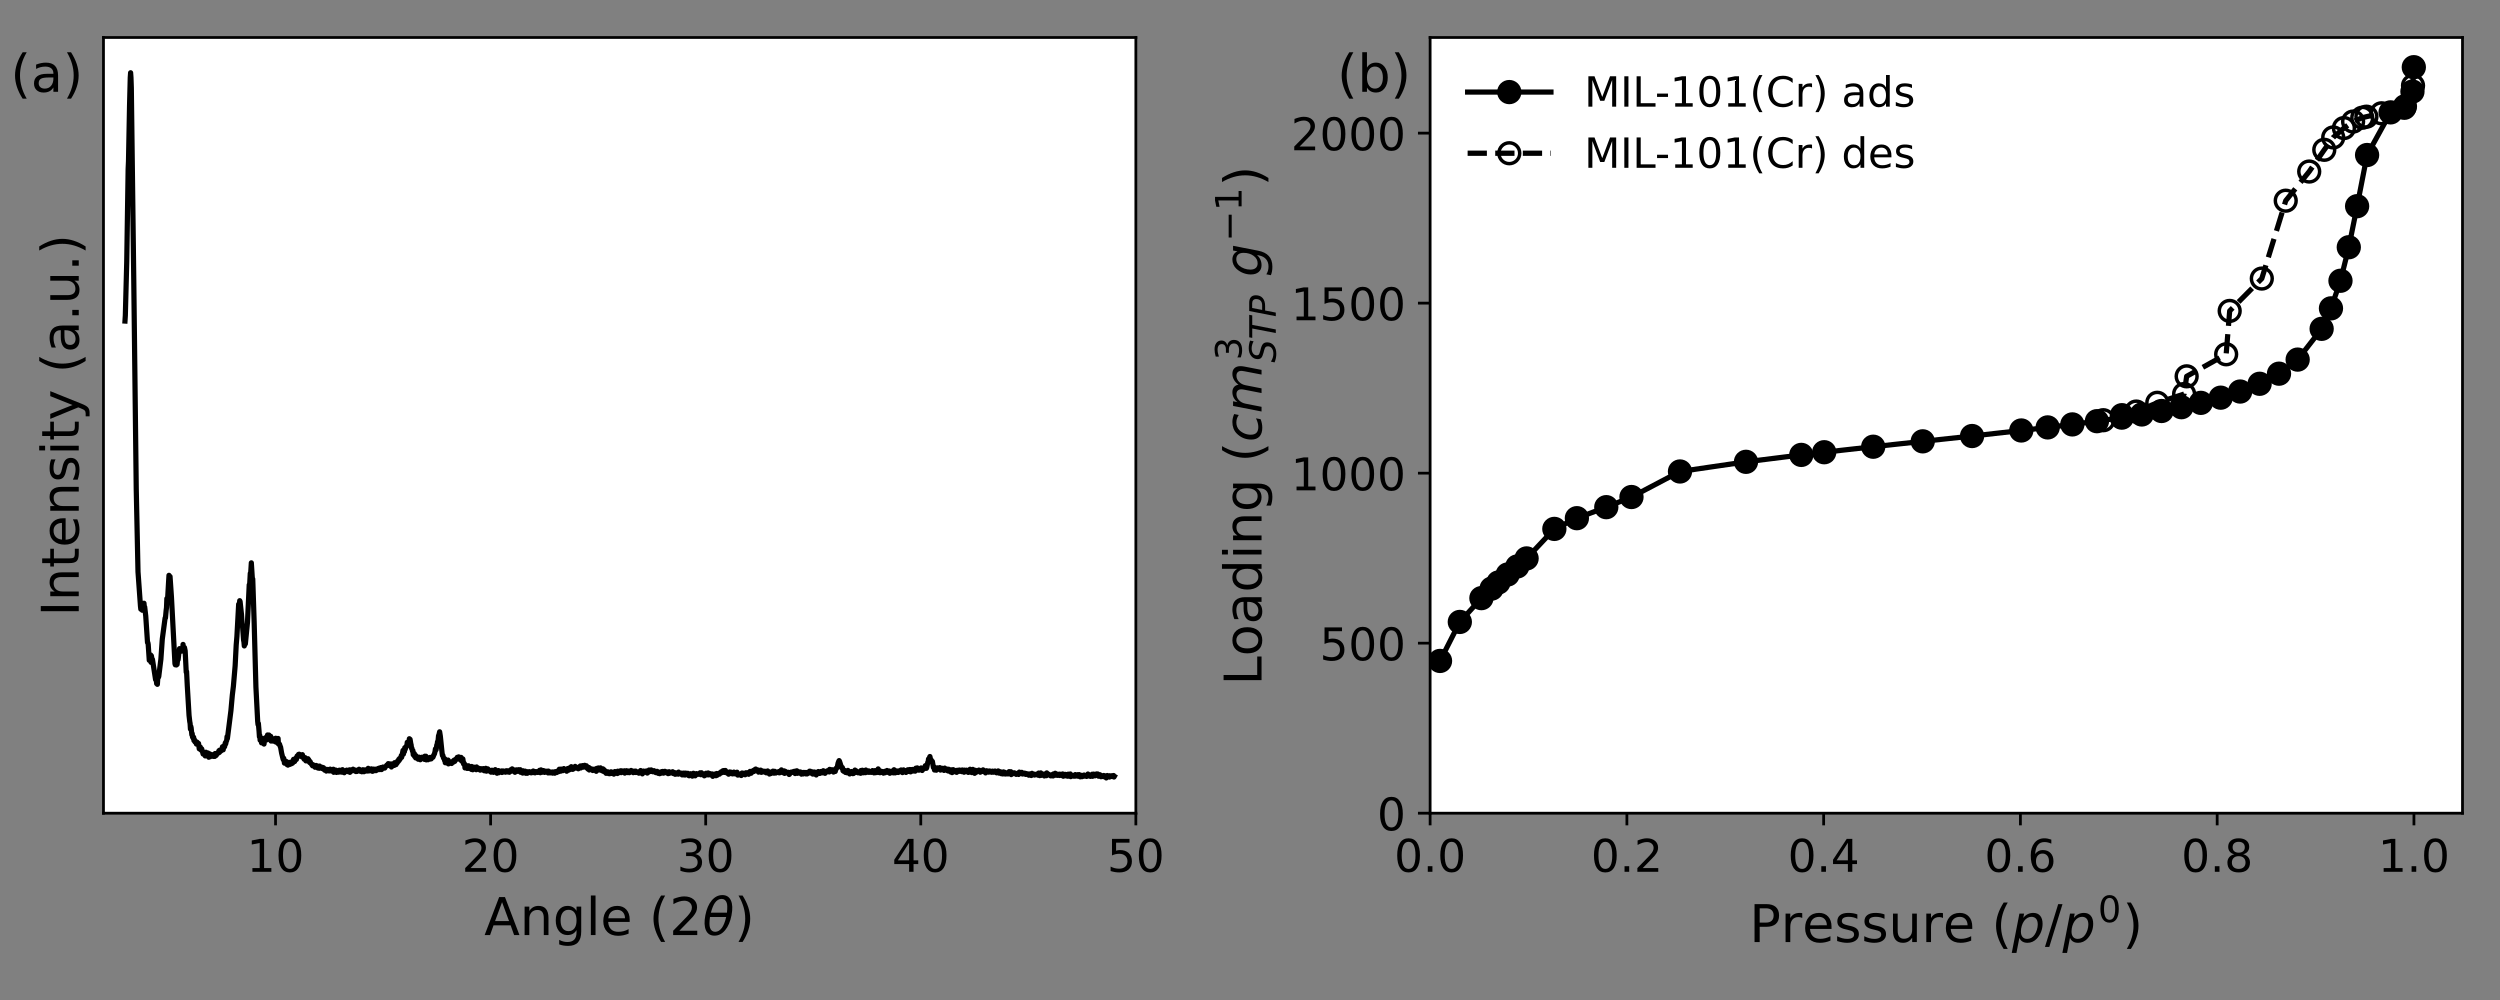 <?xml version="1.0" encoding="utf-8" standalone="no"?>
<!DOCTYPE svg PUBLIC "-//W3C//DTD SVG 1.1//EN"
  "http://www.w3.org/Graphics/SVG/1.1/DTD/svg11.dtd">
<!-- Created with matplotlib (https://matplotlib.org/) -->
<svg height="288pt" version="1.1" viewBox="0 0 720 288" width="720pt" xmlns="http://www.w3.org/2000/svg" xmlns:xlink="http://www.w3.org/1999/xlink">
 <rect x="0" y="0" width="720" height="288" fill="#808080" stroke="none"/>
 <defs>
  <style type="text/css">*{stroke-linecap:butt;stroke-linejoin:round;}</style>
 </defs>
 <g id="figure_1">
  <g id="patch_1">
   <path d="M 0 288 
L 720 288 
L 720 0 
L 0 0 
z
" style="fill:none;"/>
  </g>
  <g id="axes_1">
   <g id="patch_2">
    <path d="M 29.8 234.2 
L 327.125 234.2 
L 327.125 10.8 
L 29.8 10.8 
z
" style="fill:#ffffff;"/>
   </g>
   <g id="matplotlib.axis_1">
    <g id="xtick_1">
     <g id="line2d_1">
      <defs>
       <path d="M 0 0 
L 0 3.5 
" id="mb66335e63d" style="stroke:#000000;stroke-width:0.8;"/>
      </defs>
      <g>
       <use style="stroke:#000000;stroke-width:0.8;" x="79.354" xlink:href="#mb66335e63d" y="234.2"/>
      </g>
     </g>
     <g id="text_1">
      <!-- 10 -->
      <g transform="translate(71.083 251.078)scale(0.13 -0.13)">
       <defs>
        <path d="M 12.406 8.297 
L 28.516 8.297 
L 28.516 63.922 
L 10.984 60.406 
L 10.984 69.391 
L 28.422 72.906 
L 38.281 72.906 
L 38.281 8.297 
L 54.391 8.297 
L 54.391 0 
L 12.406 0 
z
" id="DejaVuSans-49"/>
        <path d="M 31.781 66.406 
Q 24.172 66.406 20.328 58.906 
Q 16.5 51.422 16.5 36.375 
Q 16.5 21.391 20.328 13.891 
Q 24.172 6.391 31.781 6.391 
Q 39.453 6.391 43.281 13.891 
Q 47.125 21.391 47.125 36.375 
Q 47.125 51.422 43.281 58.906 
Q 39.453 66.406 31.781 66.406 
z
M 31.781 74.219 
Q 44.047 74.219 50.516 64.516 
Q 56.984 54.828 56.984 36.375 
Q 56.984 17.969 50.516 8.266 
Q 44.047 -1.422 31.781 -1.422 
Q 19.531 -1.422 13.062 8.266 
Q 6.594 17.969 6.594 36.375 
Q 6.594 54.828 13.062 64.516 
Q 19.531 74.219 31.781 74.219 
z
" id="DejaVuSans-48"/>
       </defs>
       <use xlink:href="#DejaVuSans-49"/>
       <use x="63.623" xlink:href="#DejaVuSans-48"/>
      </g>
     </g>
    </g>
    <g id="xtick_2">
     <g id="line2d_2">
      <g>
       <use style="stroke:#000000;stroke-width:0.8;" x="141.297" xlink:href="#mb66335e63d" y="234.2"/>
      </g>
     </g>
     <g id="text_2">
      <!-- 20 -->
      <g transform="translate(133.026 251.078)scale(0.13 -0.13)">
       <defs>
        <path d="M 19.188 8.297 
L 53.609 8.297 
L 53.609 0 
L 7.328 0 
L 7.328 8.297 
Q 12.938 14.109 22.625 23.891 
Q 32.328 33.688 34.812 36.531 
Q 39.547 41.844 41.422 45.531 
Q 43.312 49.219 43.312 52.781 
Q 43.312 58.594 39.234 62.25 
Q 35.156 65.922 28.609 65.922 
Q 23.969 65.922 18.812 64.312 
Q 13.672 62.703 7.812 59.422 
L 7.812 69.391 
Q 13.766 71.781 18.938 73 
Q 24.125 74.219 28.422 74.219 
Q 39.75 74.219 46.484 68.547 
Q 53.219 62.891 53.219 53.422 
Q 53.219 48.922 51.531 44.891 
Q 49.859 40.875 45.406 35.406 
Q 44.188 33.984 37.641 27.219 
Q 31.109 20.453 19.188 8.297 
z
" id="DejaVuSans-50"/>
       </defs>
       <use xlink:href="#DejaVuSans-50"/>
       <use x="63.623" xlink:href="#DejaVuSans-48"/>
      </g>
     </g>
    </g>
    <g id="xtick_3">
     <g id="line2d_3">
      <g>
       <use style="stroke:#000000;stroke-width:0.8;" x="203.24" xlink:href="#mb66335e63d" y="234.2"/>
      </g>
     </g>
     <g id="text_3">
      <!-- 30 -->
      <g transform="translate(194.968 251.078)scale(0.13 -0.13)">
       <defs>
        <path d="M 40.578 39.312 
Q 47.656 37.797 51.625 33 
Q 55.609 28.219 55.609 21.188 
Q 55.609 10.406 48.188 4.484 
Q 40.766 -1.422 27.094 -1.422 
Q 22.516 -1.422 17.656 -0.516 
Q 12.797 0.391 7.625 2.203 
L 7.625 11.719 
Q 11.719 9.328 16.594 8.109 
Q 21.484 6.891 26.812 6.891 
Q 36.078 6.891 40.938 10.547 
Q 45.797 14.203 45.797 21.188 
Q 45.797 27.641 41.281 31.266 
Q 36.766 34.906 28.719 34.906 
L 20.219 34.906 
L 20.219 43.016 
L 29.109 43.016 
Q 36.375 43.016 40.234 45.922 
Q 44.094 48.828 44.094 54.297 
Q 44.094 59.906 40.109 62.906 
Q 36.141 65.922 28.719 65.922 
Q 24.656 65.922 20.016 65.031 
Q 15.375 64.156 9.812 62.312 
L 9.812 71.094 
Q 15.438 72.656 20.344 73.438 
Q 25.25 74.219 29.594 74.219 
Q 40.828 74.219 47.359 69.109 
Q 53.906 64.016 53.906 55.328 
Q 53.906 49.266 50.438 45.094 
Q 46.969 40.922 40.578 39.312 
z
" id="DejaVuSans-51"/>
       </defs>
       <use xlink:href="#DejaVuSans-51"/>
       <use x="63.623" xlink:href="#DejaVuSans-48"/>
      </g>
     </g>
    </g>
    <g id="xtick_4">
     <g id="line2d_4">
      <g>
       <use style="stroke:#000000;stroke-width:0.8;" x="265.182" xlink:href="#mb66335e63d" y="234.2"/>
      </g>
     </g>
     <g id="text_4">
      <!-- 40 -->
      <g transform="translate(256.911 251.078)scale(0.13 -0.13)">
       <defs>
        <path d="M 37.797 64.312 
L 12.891 25.391 
L 37.797 25.391 
z
M 35.203 72.906 
L 47.609 72.906 
L 47.609 25.391 
L 58.016 25.391 
L 58.016 17.188 
L 47.609 17.188 
L 47.609 0 
L 37.797 0 
L 37.797 17.188 
L 4.891 17.188 
L 4.891 26.703 
z
" id="DejaVuSans-52"/>
       </defs>
       <use xlink:href="#DejaVuSans-52"/>
       <use x="63.623" xlink:href="#DejaVuSans-48"/>
      </g>
     </g>
    </g>
    <g id="xtick_5">
     <g id="line2d_5">
      <g>
       <use style="stroke:#000000;stroke-width:0.8;" x="327.125" xlink:href="#mb66335e63d" y="234.2"/>
      </g>
     </g>
     <g id="text_5">
      <!-- 50 -->
      <g transform="translate(318.854 251.078)scale(0.13 -0.13)">
       <defs>
        <path d="M 10.797 72.906 
L 49.516 72.906 
L 49.516 64.594 
L 19.828 64.594 
L 19.828 46.734 
Q 21.969 47.469 24.109 47.828 
Q 26.266 48.188 28.422 48.188 
Q 40.625 48.188 47.75 41.5 
Q 54.891 34.812 54.891 23.391 
Q 54.891 11.625 47.562 5.094 
Q 40.234 -1.422 26.906 -1.422 
Q 22.312 -1.422 17.547 -0.641 
Q 12.797 0.141 7.719 1.703 
L 7.719 11.625 
Q 12.109 9.234 16.797 8.062 
Q 21.484 6.891 26.703 6.891 
Q 35.156 6.891 40.078 11.328 
Q 45.016 15.766 45.016 23.391 
Q 45.016 31 40.078 35.438 
Q 35.156 39.891 26.703 39.891 
Q 22.75 39.891 18.812 39.016 
Q 14.891 38.141 10.797 36.281 
z
" id="DejaVuSans-53"/>
       </defs>
       <use xlink:href="#DejaVuSans-53"/>
       <use x="63.623" xlink:href="#DejaVuSans-48"/>
      </g>
     </g>
    </g>
    <g id="text_6">
     <!-- Angle ($2\theta$) -->
     <g transform="translate(139.463 269.332)scale(0.15 -0.15)">
      <defs>
       <path d="M 34.188 63.188 
L 20.797 26.906 
L 47.609 26.906 
z
M 28.609 72.906 
L 39.797 72.906 
L 67.578 0 
L 57.328 0 
L 50.688 18.703 
L 17.828 18.703 
L 11.188 0 
L 0.781 0 
z
" id="DejaVuSans-65"/>
       <path d="M 54.891 33.016 
L 54.891 0 
L 45.906 0 
L 45.906 32.719 
Q 45.906 40.484 42.875 44.328 
Q 39.844 48.188 33.797 48.188 
Q 26.516 48.188 22.312 43.547 
Q 18.109 38.922 18.109 30.906 
L 18.109 0 
L 9.078 0 
L 9.078 54.688 
L 18.109 54.688 
L 18.109 46.188 
Q 21.344 51.125 25.703 53.562 
Q 30.078 56 35.797 56 
Q 45.219 56 50.047 50.172 
Q 54.891 44.344 54.891 33.016 
z
" id="DejaVuSans-110"/>
       <path d="M 45.406 27.984 
Q 45.406 37.75 41.375 43.109 
Q 37.359 48.484 30.078 48.484 
Q 22.859 48.484 18.828 43.109 
Q 14.797 37.75 14.797 27.984 
Q 14.797 18.266 18.828 12.891 
Q 22.859 7.516 30.078 7.516 
Q 37.359 7.516 41.375 12.891 
Q 45.406 18.266 45.406 27.984 
z
M 54.391 6.781 
Q 54.391 -7.172 48.188 -13.984 
Q 42 -20.797 29.203 -20.797 
Q 24.469 -20.797 20.266 -20.094 
Q 16.062 -19.391 12.109 -17.922 
L 12.109 -9.188 
Q 16.062 -11.328 19.922 -12.344 
Q 23.781 -13.375 27.781 -13.375 
Q 36.625 -13.375 41.016 -8.766 
Q 45.406 -4.156 45.406 5.172 
L 45.406 9.625 
Q 42.625 4.781 38.281 2.391 
Q 33.938 0 27.875 0 
Q 17.828 0 11.672 7.656 
Q 5.516 15.328 5.516 27.984 
Q 5.516 40.672 11.672 48.328 
Q 17.828 56 27.875 56 
Q 33.938 56 38.281 53.609 
Q 42.625 51.219 45.406 46.391 
L 45.406 54.688 
L 54.391 54.688 
z
" id="DejaVuSans-103"/>
       <path d="M 9.422 75.984 
L 18.406 75.984 
L 18.406 0 
L 9.422 0 
z
" id="DejaVuSans-108"/>
       <path d="M 56.203 29.594 
L 56.203 25.203 
L 14.891 25.203 
Q 15.484 15.922 20.484 11.062 
Q 25.484 6.203 34.422 6.203 
Q 39.594 6.203 44.453 7.469 
Q 49.312 8.734 54.109 11.281 
L 54.109 2.781 
Q 49.266 0.734 44.188 -0.344 
Q 39.109 -1.422 33.891 -1.422 
Q 20.797 -1.422 13.156 6.188 
Q 5.516 13.812 5.516 26.812 
Q 5.516 40.234 12.766 48.109 
Q 20.016 56 32.328 56 
Q 43.359 56 49.781 48.891 
Q 56.203 41.797 56.203 29.594 
z
M 47.219 32.234 
Q 47.125 39.594 43.094 43.984 
Q 39.062 48.391 32.422 48.391 
Q 24.906 48.391 20.391 44.141 
Q 15.875 39.891 15.188 32.172 
z
" id="DejaVuSans-101"/>
       <path id="DejaVuSans-32"/>
       <path d="M 31 75.875 
Q 24.469 64.656 21.281 53.656 
Q 18.109 42.672 18.109 31.391 
Q 18.109 20.125 21.312 9.062 
Q 24.516 -2 31 -13.188 
L 23.188 -13.188 
Q 15.875 -1.703 12.234 9.375 
Q 8.594 20.453 8.594 31.391 
Q 8.594 42.281 12.203 53.312 
Q 15.828 64.359 23.188 75.875 
z
" id="DejaVuSans-40"/>
       <path d="M 45.516 34.672 
L 14.453 34.672 
Q 12.359 20.062 14.5 13.875 
Q 17.188 6.25 24.469 6.25 
Q 31.781 6.25 37.359 13.922 
Q 42.234 20.656 45.516 34.672 
z
M 47.016 42.969 
Q 48.344 56.844 46.625 61.719 
Q 43.953 69.438 36.766 69.438 
Q 29.297 69.438 23.828 61.812 
Q 19.531 55.672 16.156 42.969 
z
M 38.188 76.766 
Q 49.906 76.766 54.594 66.406 
Q 59.281 56.109 55.719 37.844 
Q 52.203 19.625 43.453 9.281 
Q 34.766 -1.125 23.047 -1.125 
Q 11.281 -1.125 6.641 9.281 
Q 2 19.625 5.516 37.844 
Q 9.078 56.109 17.719 66.406 
Q 26.422 76.766 38.188 76.766 
z
" id="DejaVuSans-Oblique-952"/>
       <path d="M 8.016 75.875 
L 15.828 75.875 
Q 23.141 64.359 26.781 53.312 
Q 30.422 42.281 30.422 31.391 
Q 30.422 20.453 26.781 9.375 
Q 23.141 -1.703 15.828 -13.188 
L 8.016 -13.188 
Q 14.5 -2 17.703 9.062 
Q 20.906 20.125 20.906 31.391 
Q 20.906 42.672 17.703 53.656 
Q 14.5 64.656 8.016 75.875 
z
" id="DejaVuSans-41"/>
      </defs>
      <use transform="translate(0 0.234)" xlink:href="#DejaVuSans-65"/>
      <use transform="translate(68.408 0.234)" xlink:href="#DejaVuSans-110"/>
      <use transform="translate(131.787 0.234)" xlink:href="#DejaVuSans-103"/>
      <use transform="translate(195.264 0.234)" xlink:href="#DejaVuSans-108"/>
      <use transform="translate(223.047 0.234)" xlink:href="#DejaVuSans-101"/>
      <use transform="translate(284.57 0.234)" xlink:href="#DejaVuSans-32"/>
      <use transform="translate(316.357 0.234)" xlink:href="#DejaVuSans-40"/>
      <use transform="translate(355.371 0.234)" xlink:href="#DejaVuSans-50"/>
      <use transform="translate(418.994 0.234)" xlink:href="#DejaVuSans-Oblique-952"/>
      <use transform="translate(480.176 0.234)" xlink:href="#DejaVuSans-41"/>
     </g>
    </g>
   </g>
   <g id="matplotlib.axis_2">
    <g id="text_7">
     <!-- Intensity (a.u.) -->
     <g transform="translate(22.68 177.496)rotate(-90)scale(0.15 -0.15)">
      <defs>
       <path d="M 9.812 72.906 
L 19.672 72.906 
L 19.672 0 
L 9.812 0 
z
" id="DejaVuSans-73"/>
       <path d="M 18.312 70.219 
L 18.312 54.688 
L 36.812 54.688 
L 36.812 47.703 
L 18.312 47.703 
L 18.312 18.016 
Q 18.312 11.328 20.141 9.422 
Q 21.969 7.516 27.594 7.516 
L 36.812 7.516 
L 36.812 0 
L 27.594 0 
Q 17.188 0 13.234 3.875 
Q 9.281 7.766 9.281 18.016 
L 9.281 47.703 
L 2.688 47.703 
L 2.688 54.688 
L 9.281 54.688 
L 9.281 70.219 
z
" id="DejaVuSans-116"/>
       <path d="M 44.281 53.078 
L 44.281 44.578 
Q 40.484 46.531 36.375 47.5 
Q 32.281 48.484 27.875 48.484 
Q 21.188 48.484 17.844 46.438 
Q 14.5 44.391 14.5 40.281 
Q 14.5 37.156 16.891 35.375 
Q 19.281 33.594 26.516 31.984 
L 29.594 31.297 
Q 39.156 29.25 43.188 25.516 
Q 47.219 21.781 47.219 15.094 
Q 47.219 7.469 41.188 3.016 
Q 35.156 -1.422 24.609 -1.422 
Q 20.219 -1.422 15.453 -0.562 
Q 10.688 0.297 5.422 2 
L 5.422 11.281 
Q 10.406 8.688 15.234 7.391 
Q 20.062 6.109 24.812 6.109 
Q 31.156 6.109 34.562 8.281 
Q 37.984 10.453 37.984 14.406 
Q 37.984 18.062 35.516 20.016 
Q 33.062 21.969 24.703 23.781 
L 21.578 24.516 
Q 13.234 26.266 9.516 29.906 
Q 5.812 33.547 5.812 39.891 
Q 5.812 47.609 11.281 51.797 
Q 16.75 56 26.812 56 
Q 31.781 56 36.172 55.266 
Q 40.578 54.547 44.281 53.078 
z
" id="DejaVuSans-115"/>
       <path d="M 9.422 54.688 
L 18.406 54.688 
L 18.406 0 
L 9.422 0 
z
M 9.422 75.984 
L 18.406 75.984 
L 18.406 64.594 
L 9.422 64.594 
z
" id="DejaVuSans-105"/>
       <path d="M 32.172 -5.078 
Q 28.375 -14.844 24.75 -17.812 
Q 21.141 -20.797 15.094 -20.797 
L 7.906 -20.797 
L 7.906 -13.281 
L 13.188 -13.281 
Q 16.891 -13.281 18.938 -11.516 
Q 21 -9.766 23.484 -3.219 
L 25.094 0.875 
L 2.984 54.688 
L 12.5 54.688 
L 29.594 11.922 
L 46.688 54.688 
L 56.203 54.688 
z
" id="DejaVuSans-121"/>
       <path d="M 34.281 27.484 
Q 23.391 27.484 19.188 25 
Q 14.984 22.516 14.984 16.5 
Q 14.984 11.719 18.141 8.906 
Q 21.297 6.109 26.703 6.109 
Q 34.188 6.109 38.703 11.406 
Q 43.219 16.703 43.219 25.484 
L 43.219 27.484 
z
M 52.203 31.203 
L 52.203 0 
L 43.219 0 
L 43.219 8.297 
Q 40.141 3.328 35.547 0.953 
Q 30.953 -1.422 24.312 -1.422 
Q 15.922 -1.422 10.953 3.297 
Q 6 8.016 6 15.922 
Q 6 25.141 12.172 29.828 
Q 18.359 34.516 30.609 34.516 
L 43.219 34.516 
L 43.219 35.406 
Q 43.219 41.609 39.141 45 
Q 35.062 48.391 27.688 48.391 
Q 23 48.391 18.547 47.266 
Q 14.109 46.141 10.016 43.891 
L 10.016 52.203 
Q 14.938 54.109 19.578 55.047 
Q 24.219 56 28.609 56 
Q 40.484 56 46.344 49.844 
Q 52.203 43.703 52.203 31.203 
z
" id="DejaVuSans-97"/>
       <path d="M 10.688 12.406 
L 21 12.406 
L 21 0 
L 10.688 0 
z
" id="DejaVuSans-46"/>
       <path d="M 8.5 21.578 
L 8.5 54.688 
L 17.484 54.688 
L 17.484 21.922 
Q 17.484 14.156 20.5 10.266 
Q 23.531 6.391 29.594 6.391 
Q 36.859 6.391 41.078 11.031 
Q 45.312 15.672 45.312 23.688 
L 45.312 54.688 
L 54.297 54.688 
L 54.297 0 
L 45.312 0 
L 45.312 8.406 
Q 42.047 3.422 37.719 1 
Q 33.406 -1.422 27.688 -1.422 
Q 18.266 -1.422 13.375 4.438 
Q 8.5 10.297 8.5 21.578 
z
M 31.109 56 
z
" id="DejaVuSans-117"/>
      </defs>
      <use xlink:href="#DejaVuSans-73"/>
      <use x="29.492" xlink:href="#DejaVuSans-110"/>
      <use x="92.871" xlink:href="#DejaVuSans-116"/>
      <use x="132.08" xlink:href="#DejaVuSans-101"/>
      <use x="193.604" xlink:href="#DejaVuSans-110"/>
      <use x="256.982" xlink:href="#DejaVuSans-115"/>
      <use x="309.082" xlink:href="#DejaVuSans-105"/>
      <use x="336.865" xlink:href="#DejaVuSans-116"/>
      <use x="376.074" xlink:href="#DejaVuSans-121"/>
      <use x="435.254" xlink:href="#DejaVuSans-32"/>
      <use x="467.041" xlink:href="#DejaVuSans-40"/>
      <use x="506.055" xlink:href="#DejaVuSans-97"/>
      <use x="567.334" xlink:href="#DejaVuSans-46"/>
      <use x="599.121" xlink:href="#DejaVuSans-117"/>
      <use x="662.5" xlink:href="#DejaVuSans-46"/>
      <use x="694.287" xlink:href="#DejaVuSans-41"/>
     </g>
    </g>
   </g>
   <g id="line2d_6">
    <path clip-path="url(#p6b751cd99c)" d="M 35.994 92.464 
L 36.096 90.873 
L 36.501 75.415 
L 36.907 48.695 
L 37.008 46.416 
L 37.312 30.279 
L 37.515 22.364 
L 37.616 20.955 
L 37.717 22.339 
L 37.819 25.281 
L 38.528 80.894 
L 39.238 140.858 
L 39.745 164.686 
L 40.454 174.549 
L 40.556 175.444 
L 40.657 174.897 
L 40.758 175.005 
L 40.86 173.952 
L 40.961 175.743 
L 41.164 173.77 
L 41.265 174.35 
L 41.468 173.737 
L 41.569 174.93 
L 41.671 174.814 
L 41.975 177.425 
L 42.482 185.05 
L 42.583 185.075 
L 42.684 185.622 
L 42.988 190.164 
L 43.191 189.236 
L 43.293 190.205 
L 43.394 188.631 
L 43.495 190.752 
L 43.597 188.871 
L 43.698 189.451 
L 43.799 190.893 
L 43.901 189.882 
L 44.813 195.758 
L 45.016 195.742 
L 45.117 196.885 
L 45.218 196.164 
L 45.32 197.084 
L 45.523 194.126 
L 45.624 195.087 
L 45.725 194.813 
L 46.232 190.678 
L 46.333 189.89 
L 46.739 184.056 
L 47.55 177.98 
L 47.651 177.972 
L 47.854 175.776 
L 47.955 175.013 
L 48.057 172.378 
L 48.259 172.759 
L 48.564 167.38 
L 48.665 165.697 
L 48.868 166.651 
L 48.969 166.037 
L 49.374 171.938 
L 50.388 191.134 
L 50.489 191.465 
L 50.692 191.084 
L 50.794 191.515 
L 50.895 191.299 
L 50.996 191.357 
L 51.199 189.426 
L 51.3 189.973 
L 51.503 188.075 
L 51.604 187.851 
L 51.706 186.807 
L 51.807 187.288 
L 52.01 187.106 
L 52.213 187.18 
L 52.314 187.528 
L 52.517 186.683 
L 52.618 187.106 
L 52.719 185.597 
L 52.821 187.338 
L 53.125 186.484 
L 53.328 187.462 
L 53.632 193.603 
L 53.733 193.396 
L 53.936 197.457 
L 54.443 206.019 
L 54.645 207.801 
L 54.747 208.348 
L 54.848 209.981 
L 54.949 209.202 
L 55.051 209.657 
L 55.254 211.63 
L 55.355 211.282 
L 55.456 212.301 
L 55.558 212.252 
L 55.659 212.666 
L 55.76 212.318 
L 55.862 213.296 
L 55.963 212.931 
L 56.166 213.694 
L 56.267 213.445 
L 56.369 213.793 
L 56.47 213.586 
L 56.571 214.29 
L 56.774 213.752 
L 56.875 213.951 
L 57.078 214.539 
L 57.18 214.108 
L 57.382 215.658 
L 57.686 215.144 
L 57.788 215.931 
L 57.889 215.749 
L 57.99 216.089 
L 58.092 215.675 
L 58.497 217.166 
L 58.7 216.868 
L 59.004 217.083 
L 59.105 217.705 
L 59.308 216.644 
L 59.41 217.415 
L 59.511 217.117 
L 59.612 217.39 
L 59.714 217.083 
L 59.815 217.349 
L 59.916 216.868 
L 60.119 218.086 
L 60.22 217.216 
L 60.322 217.44 
L 60.423 217.117 
L 60.525 217.945 
L 60.626 217.299 
L 60.829 217.672 
L 61.031 217.34 
L 61.133 217.705 
L 61.234 217.39 
L 61.437 217.846 
L 61.741 217.432 
L 61.842 217.846 
L 61.944 217.017 
L 62.248 217.564 
L 62.45 217.208 
L 62.755 216.711 
L 62.957 216.843 
L 63.059 216.197 
L 63.16 216.719 
L 63.261 216.047 
L 63.363 216.503 
L 63.565 216.197 
L 63.667 216.255 
L 63.768 215.965 
L 63.87 216.081 
L 64.072 215.069 
L 64.275 215.948 
L 64.478 214.804 
L 64.681 215.069 
L 64.883 213.942 
L 64.985 214.282 
L 65.187 213.37 
L 65.289 213.254 
L 65.39 212.144 
L 65.491 212.691 
L 66.505 204.676 
L 66.911 200.176 
L 67.215 197.665 
L 67.721 191.755 
L 68.026 185.738 
L 68.228 183.343 
L 68.735 174.01 
L 68.836 174.334 
L 68.938 174.176 
L 69.039 172.999 
L 69.141 173.24 
L 69.546 176.969 
L 69.749 180.226 
L 69.85 180.293 
L 70.154 184.37 
L 70.256 184.868 
L 70.357 186.028 
L 70.458 184.611 
L 70.56 184.851 
L 70.661 185.44 
L 71.269 179.306 
L 71.776 168.416 
L 71.877 168.872 
L 72.08 165.117 
L 72.182 165.341 
L 72.384 162.1 
L 72.688 166.907 
L 72.79 166.742 
L 73.195 179.108 
L 73.702 197.814 
L 74.006 203.748 
L 74.209 207.726 
L 74.31 208.663 
L 74.412 208.348 
L 74.614 210.669 
L 74.716 212.194 
L 74.817 211.804 
L 74.918 213.18 
L 75.02 212.658 
L 75.121 213.064 
L 75.222 212.881 
L 75.324 213.942 
L 75.425 212.649 
L 75.527 213.602 
L 75.729 213.337 
L 75.831 213.337 
L 75.932 213.627 
L 76.033 214.29 
L 76.236 212.774 
L 76.337 212.782 
L 76.439 212.459 
L 76.54 212.508 
L 76.642 212.823 
L 76.743 212.392 
L 76.844 213.072 
L 77.047 211.671 
L 77.148 212.442 
L 77.452 211.688 
L 77.554 212.334 
L 77.655 212.285 
L 77.757 212.061 
L 77.858 212.492 
L 77.959 212.061 
L 78.061 213.42 
L 78.263 213.089 
L 78.365 212.848 
L 78.466 213.404 
L 78.567 212.732 
L 78.77 213.453 
L 78.872 213.163 
L 79.074 213.511 
L 79.176 213.022 
L 79.277 213.578 
L 79.378 212.616 
L 79.48 213.743 
L 79.581 212.666 
L 79.784 213.677 
L 79.885 212.997 
L 79.987 213.031 
L 80.088 212.674 
L 80.189 214.249 
L 80.291 214.108 
L 80.493 214.29 
L 80.696 214.962 
L 80.798 215.119 
L 81.102 216.876 
L 81.507 218.534 
L 81.608 218.824 
L 81.71 218.376 
L 81.811 218.816 
L 81.913 219.777 
L 82.115 219.371 
L 82.217 219.23 
L 82.318 219.57 
L 82.419 219.28 
L 82.622 220.167 
L 82.825 219.553 
L 82.926 220.357 
L 83.028 219.57 
L 83.129 219.984 
L 83.332 219.57 
L 83.534 220.133 
L 83.636 219.819 
L 83.737 219.868 
L 83.838 219.562 
L 83.94 219.951 
L 84.143 219.412 
L 84.244 219.794 
L 84.345 219.048 
L 84.447 219.495 
L 84.548 218.683 
L 84.649 219.33 
L 84.751 218.948 
L 84.852 219.321 
L 85.055 218.542 
L 85.258 218.277 
L 85.359 218.725 
L 85.562 217.738 
L 85.764 217.863 
L 85.866 217.887 
L 85.967 217.274 
L 86.068 217.788 
L 86.17 217.208 
L 86.677 217.556 
L 86.778 217.78 
L 86.879 217.722 
L 86.981 218.012 
L 87.082 217.34 
L 87.285 217.979 
L 87.386 217.945 
L 87.589 218.65 
L 87.69 218.642 
L 87.893 218.211 
L 88.096 219.131 
L 88.197 218.807 
L 88.299 219.039 
L 88.4 218.749 
L 88.603 219.18 
L 88.704 218.517 
L 88.805 218.981 
L 88.907 218.799 
L 89.109 219.429 
L 89.211 219.636 
L 89.312 219.33 
L 89.515 219.81 
L 90.022 220.556 
L 90.123 220.216 
L 90.224 220.589 
L 90.326 220.548 
L 90.427 220.482 
L 90.63 220.581 
L 90.731 220.971 
L 90.833 220.672 
L 90.934 220.78 
L 91.035 220.448 
L 91.137 220.888 
L 91.339 220.564 
L 91.542 221.194 
L 91.745 220.896 
L 91.846 220.797 
L 91.948 221.269 
L 92.049 220.631 
L 92.252 221.07 
L 92.454 221.228 
L 92.657 220.946 
L 92.759 221.344 
L 92.86 221.269 
L 92.961 221.029 
L 93.063 221.385 
L 93.164 221.103 
L 93.468 221.791 
L 93.569 221.443 
L 93.671 221.692 
L 93.772 221.584 
L 93.975 222.073 
L 94.076 221.6 
L 94.178 221.882 
L 94.38 221.6 
L 94.583 221.799 
L 94.684 221.675 
L 94.786 222.031 
L 94.887 221.7 
L 94.989 221.882 
L 95.09 221.509 
L 95.191 221.973 
L 95.293 221.833 
L 95.394 222.04 
L 95.597 221.824 
L 95.698 221.907 
L 95.8 221.725 
L 95.901 222.073 
L 96.002 221.542 
L 96.104 222.429 
L 96.306 221.708 
L 96.408 222.156 
L 96.61 221.783 
L 96.712 221.791 
L 96.915 222.462 
L 97.016 222.031 
L 97.117 222.081 
L 97.219 222.106 
L 97.32 221.965 
L 97.523 222.388 
L 97.624 221.841 
L 97.725 222.264 
L 97.827 221.808 
L 97.928 222.007 
L 98.03 221.899 
L 98.131 222.338 
L 98.232 221.857 
L 98.334 221.899 
L 98.536 222.396 
L 98.638 221.667 
L 98.739 222.065 
L 98.84 221.973 
L 99.043 222.272 
L 99.145 222.545 
L 99.246 222.007 
L 99.347 222.065 
L 99.55 221.932 
L 99.753 222.056 
L 99.854 221.799 
L 99.955 222.131 
L 100.057 222.098 
L 100.158 222.222 
L 100.361 221.899 
L 100.564 222.081 
L 100.665 221.708 
L 100.766 222.438 
L 100.868 221.799 
L 100.969 222.197 
L 101.07 221.725 
L 101.273 222.056 
L 101.375 221.949 
L 101.577 221.907 
L 101.679 221.526 
L 101.78 221.932 
L 101.881 221.775 
L 102.185 222.015 
L 102.388 221.783 
L 102.49 222.206 
L 102.692 221.899 
L 102.794 222.181 
L 102.895 221.94 
L 102.996 222.04 
L 103.199 221.791 
L 103.3 221.949 
L 103.402 221.542 
L 103.503 222.04 
L 103.605 221.642 
L 103.807 222.147 
L 103.909 221.965 
L 104.111 222.089 
L 104.213 222.272 
L 104.314 222.007 
L 104.416 222.065 
L 104.517 221.683 
L 104.821 222.255 
L 105.125 221.717 
L 105.328 222.089 
L 105.429 221.833 
L 105.531 221.94 
L 105.733 221.791 
L 105.936 222.065 
L 106.037 221.277 
L 106.24 221.899 
L 106.443 222.007 
L 106.544 221.526 
L 106.646 221.65 
L 106.95 221.426 
L 107.254 222.139 
L 107.355 221.775 
L 107.456 222.081 
L 107.558 221.501 
L 107.659 221.874 
L 107.761 221.534 
L 107.963 221.799 
L 108.065 221.526 
L 108.267 221.949 
L 108.369 221.526 
L 108.571 221.791 
L 108.673 221.584 
L 108.774 221.683 
L 108.876 221.335 
L 108.977 221.385 
L 109.18 221.228 
L 109.382 221.642 
L 109.585 221.518 
L 109.686 221.062 
L 109.788 221.153 
L 109.889 221.634 
L 110.295 220.904 
L 110.396 221.103 
L 110.497 220.946 
L 110.7 221.219 
L 110.801 221.203 
L 111.004 220.821 
L 111.308 220.506 
L 111.41 220.349 
L 111.612 220.482 
L 111.714 220.465 
L 111.815 219.926 
L 112.018 220.158 
L 112.221 219.984 
L 112.322 220.399 
L 112.423 220.1 
L 112.525 220.208 
L 112.626 220.092 
L 112.727 220.896 
L 112.829 220.017 
L 113.133 220.54 
L 113.336 220.183 
L 113.538 220.44 
L 113.64 219.653 
L 113.741 220.1 
L 113.842 220.059 
L 113.944 219.901 
L 114.045 220.216 
L 114.248 219.661 
L 114.349 219.794 
L 114.552 219.106 
L 114.653 219.371 
L 114.755 219.247 
L 114.856 218.675 
L 114.957 219.023 
L 115.059 218.451 
L 115.16 218.708 
L 115.363 218.368 
L 115.464 218.161 
L 115.566 217.597 
L 115.667 218.119 
L 116.072 216.122 
L 116.174 217.2 
L 116.377 216.271 
L 116.478 216.462 
L 116.579 215.335 
L 116.681 215.84 
L 116.985 214.937 
L 117.086 214.945 
L 117.187 214.705 
L 117.289 213.785 
L 117.39 213.801 
L 117.492 214.166 
L 117.694 213.52 
L 117.796 213.777 
L 117.897 212.757 
L 117.998 213.105 
L 118.1 212.923 
L 118.302 214.158 
L 118.404 214.547 
L 118.505 215.5 
L 118.607 215.434 
L 118.809 216.346 
L 118.911 216.155 
L 119.012 217.365 
L 119.113 217.191 
L 119.215 217.548 
L 119.316 217.017 
L 119.418 217.887 
L 119.519 217.829 
L 119.722 218.285 
L 119.823 217.655 
L 120.026 218.318 
L 120.127 218.045 
L 120.228 218.451 
L 120.33 218.335 
L 120.431 218.658 
L 120.634 218.169 
L 120.735 218.07 
L 120.837 218.144 
L 121.039 218.807 
L 121.141 218.526 
L 121.242 218.633 
L 121.343 218.468 
L 121.445 218.534 
L 121.546 218.078 
L 121.648 218.153 
L 121.85 218.501 
L 121.952 218.144 
L 122.256 218.708 
L 122.357 217.788 
L 122.56 218.451 
L 122.661 217.796 
L 122.763 218.841 
L 122.864 218.119 
L 122.965 218.708 
L 123.067 218.318 
L 123.269 218.807 
L 123.573 218.294 
L 123.675 218.542 
L 123.776 218.153 
L 123.878 218.617 
L 124.08 218.186 
L 124.182 218.559 
L 124.283 218.103 
L 124.384 218.294 
L 124.587 217.896 
L 124.688 218.086 
L 124.993 217.316 
L 125.094 217.208 
L 125.297 216.429 
L 125.398 215.683 
L 125.499 216.039 
L 125.601 215.923 
L 125.803 214.522 
L 125.905 214.522 
L 126.006 213.619 
L 126.108 213.917 
L 126.31 211.796 
L 126.412 211.655 
L 126.614 210.76 
L 126.817 212.011 
L 127.324 216.918 
L 127.425 217.589 
L 127.527 217.498 
L 127.729 218.31 
L 127.831 218.468 
L 127.932 218.41 
L 128.034 219.006 
L 128.135 218.567 
L 128.236 219.669 
L 128.338 219.147 
L 128.439 219.18 
L 128.54 219.106 
L 128.642 219.727 
L 128.743 219.412 
L 128.844 219.678 
L 129.047 218.899 
L 129.149 220.001 
L 129.25 219.935 
L 129.453 219.62 
L 129.554 219.835 
L 129.655 219.752 
L 129.757 219.437 
L 129.959 219.843 
L 130.061 219.885 
L 130.365 219.313 
L 130.466 219.553 
L 130.568 219.106 
L 130.669 219.437 
L 130.77 218.923 
L 130.872 219.023 
L 130.973 219.28 
L 131.176 218.708 
L 131.379 218.567 
L 131.581 218.443 
L 131.683 218.119 
L 131.784 218.617 
L 132.088 217.979 
L 132.291 218.434 
L 132.392 218.144 
L 132.494 218.277 
L 132.595 218.128 
L 132.696 218.915 
L 132.798 218.136 
L 133 219.222 
L 133.102 218.691 
L 133.203 219.073 
L 133.304 218.575 
L 133.507 220.017 
L 133.609 219.719 
L 133.811 220.059 
L 133.913 221.161 
L 134.115 220.457 
L 134.217 220.44 
L 134.318 221.037 
L 134.419 220.589 
L 134.521 221.302 
L 134.622 221.203 
L 134.724 221.286 
L 134.926 220.548 
L 135.028 221.294 
L 135.129 221.219 
L 135.23 221.136 
L 135.332 220.772 
L 135.433 221.169 
L 135.535 220.937 
L 135.737 221.584 
L 135.839 220.747 
L 136.041 221.418 
L 136.143 221.692 
L 136.345 221.576 
L 136.447 220.929 
L 136.548 221.128 
L 136.65 221.078 
L 137.156 221.675 
L 137.258 220.879 
L 137.359 221.592 
L 137.562 221.236 
L 137.765 221.426 
L 137.866 221.261 
L 138.069 221.65 
L 138.17 221.344 
L 138.271 221.799 
L 138.373 221.426 
L 138.474 221.717 
L 138.575 221.385 
L 139.082 221.799 
L 139.184 221.36 
L 139.488 221.99 
L 139.589 221.791 
L 139.69 221.849 
L 139.893 221.277 
L 139.995 221.476 
L 140.096 222.098 
L 140.4 221.41 
L 140.501 221.451 
L 140.704 222.015 
L 140.907 222.048 
L 141.11 221.973 
L 141.414 222.388 
L 141.515 221.849 
L 141.616 222.164 
L 141.718 221.833 
L 142.123 222.438 
L 142.225 222.172 
L 142.427 222.288 
L 142.529 222.156 
L 142.63 221.658 
L 142.731 222.264 
L 142.833 222.147 
L 142.934 222.264 
L 143.036 222.131 
L 143.137 222.694 
L 143.34 222.139 
L 143.542 221.924 
L 143.644 222.554 
L 143.745 222.04 
L 143.846 222.355 
L 143.948 222.139 
L 144.151 222.23 
L 144.252 222.23 
L 144.455 222.031 
L 144.556 222.479 
L 144.657 222.197 
L 144.759 222.404 
L 144.86 222.031 
L 145.063 222.322 
L 145.266 222.164 
L 145.468 222.305 
L 145.57 222.396 
L 145.671 222.007 
L 145.874 222.264 
L 145.975 221.965 
L 146.178 222.33 
L 146.381 222.023 
L 146.583 222.007 
L 146.685 222.413 
L 146.887 222.106 
L 146.989 222.189 
L 147.09 221.692 
L 147.293 222.106 
L 147.496 221.435 
L 147.698 222.056 
L 147.8 221.849 
L 147.901 222.056 
L 148.002 221.717 
L 148.104 222.031 
L 148.205 221.849 
L 148.306 222.421 
L 148.408 221.915 
L 148.509 221.949 
L 148.712 221.717 
L 149.016 222.147 
L 149.219 221.717 
L 149.32 221.675 
L 149.523 222.139 
L 149.624 221.692 
L 149.726 222.272 
L 149.827 221.675 
L 149.928 222.421 
L 150.131 221.965 
L 150.334 222.313 
L 150.435 222.264 
L 150.536 222.645 
L 150.638 221.982 
L 150.739 222.131 
L 150.942 222.578 
L 151.246 222.089 
L 151.449 222.711 
L 151.55 222.239 
L 151.854 222.711 
L 151.956 222.255 
L 152.057 222.471 
L 152.26 222.288 
L 152.361 222.388 
L 152.462 222.239 
L 152.665 222.504 
L 152.868 222.487 
L 152.969 222.578 
L 153.273 222.214 
L 153.375 222.504 
L 153.577 222.048 
L 153.78 222.512 
L 153.983 222.512 
L 154.084 222.578 
L 154.287 222.222 
L 154.49 222.322 
L 154.591 222.239 
L 154.794 222.446 
L 154.895 222.462 
L 155.098 222.139 
L 155.301 222.264 
L 155.402 221.841 
L 155.605 222.545 
L 155.807 221.725 
L 155.909 221.824 
L 156.112 222.413 
L 156.314 222.131 
L 156.517 221.924 
L 156.821 222.454 
L 156.922 222.065 
L 157.024 222.396 
L 157.125 222.355 
L 157.227 222.131 
L 157.328 222.322 
L 157.531 222.098 
L 157.733 222.272 
L 157.835 222.603 
L 157.936 222.073 
L 158.139 222.595 
L 158.342 222.297 
L 158.544 222.587 
L 158.646 222.487 
L 158.848 222.512 
L 158.95 222.504 
L 159.051 222.322 
L 159.153 222.67 
L 159.355 222.429 
L 159.558 222.33 
L 159.659 222.297 
L 159.761 222.686 
L 159.963 222.23 
L 160.065 222.462 
L 160.166 222.413 
L 160.268 222.206 
L 160.369 222.479 
L 160.572 222.081 
L 160.673 222.288 
L 160.876 221.824 
L 160.977 222.214 
L 161.078 221.534 
L 161.18 221.841 
L 161.281 221.799 
L 161.484 222.098 
L 161.585 221.501 
L 161.687 221.592 
L 161.788 221.526 
L 161.991 221.683 
L 162.092 221.957 
L 162.193 221.551 
L 162.295 221.816 
L 162.396 221.352 
L 162.7 221.833 
L 162.802 221.708 
L 162.903 221.717 
L 163.004 221.576 
L 163.207 222.114 
L 163.308 221.725 
L 163.41 221.791 
L 163.511 221.335 
L 163.613 221.758 
L 163.714 221.344 
L 163.815 221.791 
L 163.917 221.658 
L 164.018 221.161 
L 164.221 221.592 
L 164.322 221.584 
L 164.423 221.46 
L 164.525 220.805 
L 164.626 220.979 
L 164.728 221.526 
L 164.829 221.103 
L 164.93 221.576 
L 165.032 221.02 
L 165.133 221.111 
L 165.234 221.418 
L 165.538 221.087 
L 165.64 220.722 
L 165.843 221.053 
L 166.552 221.41 
L 166.856 220.813 
L 167.059 220.879 
L 167.16 220.589 
L 167.262 221.178 
L 167.464 220.714 
L 167.566 220.622 
L 167.667 220.838 
L 167.769 220.498 
L 167.971 220.946 
L 168.174 220.573 
L 168.275 220.689 
L 168.377 220.407 
L 168.478 220.83 
L 168.579 220.797 
L 168.782 221.029 
L 168.884 220.54 
L 169.086 221.062 
L 169.188 221.136 
L 169.289 221.468 
L 169.492 221.07 
L 169.593 221.029 
L 169.694 221.758 
L 169.897 221.261 
L 170.303 221.625 
L 170.404 221.46 
L 170.607 221.733 
L 170.708 221.907 
L 170.809 221.692 
L 170.911 221.824 
L 171.114 221.518 
L 171.215 221.857 
L 171.418 221.518 
L 171.722 222.139 
L 171.823 221.31 
L 171.924 221.576 
L 172.026 221.269 
L 172.127 221.642 
L 172.33 221.169 
L 172.431 221.302 
L 172.533 221.75 
L 172.634 221.219 
L 172.837 221.576 
L 172.938 221.145 
L 173.039 221.833 
L 173.344 221.518 
L 173.445 222.007 
L 173.648 221.426 
L 173.749 221.542 
L 173.85 222.189 
L 173.952 221.675 
L 174.154 222.338 
L 174.256 221.99 
L 174.357 222.272 
L 174.459 222.114 
L 174.56 222.719 
L 174.661 222.297 
L 174.763 222.628 
L 175.067 222.288 
L 175.27 222.802 
L 175.472 222.52 
L 175.574 222.835 
L 175.776 222.587 
L 175.878 222.686 
L 175.979 222.28 
L 176.182 222.753 
L 176.486 222.396 
L 176.587 222.537 
L 176.689 222.487 
L 176.79 222.951 
L 177.094 222.206 
L 177.297 222.512 
L 177.5 222.313 
L 177.702 222.438 
L 177.804 222.777 
L 177.905 222.098 
L 178.209 222.57 
L 178.412 222.272 
L 178.513 222.487 
L 178.615 222.388 
L 178.716 221.982 
L 178.919 222.52 
L 179.02 221.99 
L 179.121 222.396 
L 179.324 222.214 
L 179.425 222.098 
L 179.527 222.396 
L 179.831 221.99 
L 179.932 222.661 
L 180.034 222.28 
L 180.135 222.421 
L 180.236 222.355 
L 180.338 222.446 
L 180.439 221.965 
L 180.54 222.106 
L 180.743 222.504 
L 180.946 222.056 
L 181.149 222.139 
L 181.25 222.537 
L 181.351 222.073 
L 181.554 222.206 
L 181.655 222.156 
L 181.757 221.891 
L 181.858 221.949 
L 182.061 222.346 
L 182.162 222.073 
L 182.365 222.529 
L 182.669 222.089 
L 182.973 222.471 
L 183.075 222.073 
L 183.176 222.471 
L 183.277 222.23 
L 183.379 222.429 
L 183.581 222.338 
L 183.784 222.554 
L 183.886 222.446 
L 183.987 222.678 
L 184.088 222.239 
L 184.291 222.346 
L 184.392 222.421 
L 184.494 221.915 
L 184.696 222.595 
L 184.798 222.28 
L 184.899 222.322 
L 185.001 222.877 
L 185.305 222.065 
L 185.406 222.089 
L 185.609 222.413 
L 185.71 222.197 
L 185.811 222.421 
L 186.014 222.081 
L 186.116 222.322 
L 186.217 222.031 
L 186.42 222.645 
L 186.521 222.587 
L 186.926 221.766 
L 187.129 222.164 
L 187.231 222.181 
L 187.332 222.015 
L 187.433 222.189 
L 187.535 221.733 
L 187.636 222.114 
L 187.737 222.065 
L 188.041 222.272 
L 188.244 222.089 
L 188.346 221.949 
L 188.548 222.33 
L 188.751 222.189 
L 188.852 222.512 
L 189.055 222.172 
L 189.156 222.305 
L 189.258 222.147 
L 189.461 222.67 
L 189.562 222.728 
L 189.663 222.388 
L 189.866 222.587 
L 189.967 222.827 
L 190.069 222.694 
L 190.17 222.363 
L 190.474 222.678 
L 190.576 222.222 
L 190.677 222.578 
L 190.88 222.172 
L 191.082 222.67 
L 191.488 222.139 
L 191.691 222.529 
L 191.893 222.28 
L 191.995 222.504 
L 192.197 222.322 
L 192.4 222.811 
L 192.502 222.529 
L 192.603 222.769 
L 192.704 222.255 
L 192.806 222.645 
L 193.008 222.578 
L 193.11 222.636 
L 193.312 222.529 
L 193.515 222.479 
L 193.617 222.471 
L 193.718 222.255 
L 193.921 222.786 
L 194.022 222.438 
L 194.427 222.993 
L 194.529 222.554 
L 194.732 222.943 
L 194.934 222.835 
L 195.238 222.786 
L 195.34 222.96 
L 195.441 222.363 
L 195.644 222.719 
L 195.847 222.719 
L 195.948 222.877 
L 196.151 222.786 
L 196.252 222.786 
L 196.353 222.661 
L 196.455 223.175 
L 196.556 222.769 
L 196.657 223.043 
L 196.759 222.827 
L 196.86 223.018 
L 196.962 222.645 
L 197.063 223.2 
L 197.266 222.703 
L 197.367 223.2 
L 197.468 222.653 
L 197.57 222.711 
L 197.772 223.067 
L 197.874 222.918 
L 197.975 223.018 
L 198.077 222.711 
L 198.381 223.399 
L 198.482 223.424 
L 198.583 222.993 
L 198.685 223.018 
L 198.786 223.043 
L 198.888 222.827 
L 199.09 223.026 
L 199.192 222.935 
L 199.394 223.532 
L 199.496 222.91 
L 199.597 222.968 
L 199.698 222.703 
L 199.901 223.059 
L 200.003 222.819 
L 200.205 223.44 
L 200.611 222.802 
L 201.016 223.009 
L 201.219 222.943 
L 201.523 222.943 
L 201.624 222.562 
L 201.827 223.117 
L 201.928 222.976 
L 202.03 222.554 
L 202.435 222.985 
L 202.537 223.175 
L 202.638 222.935 
L 202.739 223.034 
L 202.841 223.44 
L 203.043 222.844 
L 203.145 222.885 
L 203.348 222.694 
L 203.55 223.175 
L 203.652 222.993 
L 203.753 222.943 
L 203.854 223.109 
L 203.956 222.612 
L 204.057 223.167 
L 204.158 223.034 
L 204.26 223.134 
L 204.463 222.794 
L 204.564 223.109 
L 204.665 223.026 
L 204.767 223.183 
L 204.868 222.91 
L 204.969 222.968 
L 205.071 222.885 
L 205.172 223.067 
L 205.273 223.59 
L 205.476 223.167 
L 205.578 223.092 
L 205.679 223.291 
L 205.78 222.943 
L 205.983 223.134 
L 206.186 223.407 
L 206.389 222.769 
L 206.49 223.3 
L 206.693 222.819 
L 206.895 222.993 
L 207.199 222.96 
L 207.301 222.578 
L 207.504 222.694 
L 207.706 222.272 
L 207.909 222.529 
L 208.213 221.965 
L 208.314 222.089 
L 208.416 221.924 
L 208.619 222.454 
L 208.72 221.907 
L 208.821 222.288 
L 208.923 221.899 
L 209.125 222.38 
L 209.227 222.404 
L 209.429 222.678 
L 209.632 222.429 
L 209.835 222.968 
L 210.038 222.86 
L 210.139 222.322 
L 210.24 222.396 
L 210.342 222.628 
L 210.443 222.363 
L 210.747 222.802 
L 210.849 222.52 
L 210.95 222.885 
L 211.051 222.719 
L 211.153 222.852 
L 211.355 222.363 
L 211.558 222.811 
L 211.761 222.885 
L 211.964 222.703 
L 212.065 222.612 
L 212.166 222.943 
L 212.268 222.396 
L 212.47 223.225 
L 212.572 223.092 
L 212.673 223.192 
L 212.977 222.976 
L 213.383 222.893 
L 213.484 223.349 
L 213.585 223.258 
L 213.687 222.628 
L 213.788 222.835 
L 213.889 222.645 
L 214.194 222.819 
L 214.295 222.736 
L 214.599 223.134 
L 214.802 222.554 
L 215.005 222.719 
L 215.207 222.537 
L 215.41 222.835 
L 215.511 222.645 
L 215.613 222.993 
L 215.917 222.413 
L 216.018 222.156 
L 216.221 222.545 
L 216.322 222.694 
L 216.626 222.114 
L 216.829 222.288 
L 216.93 221.907 
L 217.133 222.189 
L 217.336 221.667 
L 217.539 221.816 
L 217.64 221.484 
L 217.843 221.949 
L 217.944 221.841 
L 218.045 221.973 
L 218.147 221.708 
L 218.248 222.147 
L 218.35 222.089 
L 218.451 222.38 
L 218.552 222.023 
L 218.654 222.288 
L 218.856 221.841 
L 218.958 222.214 
L 219.059 221.799 
L 219.262 222.438 
L 219.363 222.388 
L 219.465 221.99 
L 219.566 222.346 
L 219.769 222.098 
L 219.971 222.288 
L 220.174 222.255 
L 220.275 222.114 
L 220.377 222.429 
L 220.478 222.197 
L 220.681 222.578 
L 220.884 222.222 
L 220.985 222.33 
L 221.086 222.031 
L 221.188 222.612 
L 221.289 222.57 
L 221.492 222.288 
L 221.593 222.927 
L 221.796 222.363 
L 221.999 222.786 
L 222.1 222.363 
L 222.201 222.694 
L 222.404 222.222 
L 222.506 222.587 
L 222.607 222.089 
L 222.708 222.578 
L 222.81 222.396 
L 222.911 222.678 
L 223.114 222.139 
L 223.215 222.239 
L 223.418 222.636 
L 223.519 222.578 
L 223.621 222.346 
L 223.925 222.454 
L 224.026 222.322 
L 224.127 222.396 
L 224.33 222.189 
L 224.431 222.578 
L 224.533 222.363 
L 224.634 222.537 
L 224.736 222.239 
L 224.837 222.28 
L 224.938 222.396 
L 225.04 221.725 
L 225.141 221.891 
L 225.344 222.297 
L 225.546 222.554 
L 225.851 222.015 
L 225.952 222.736 
L 226.155 222.139 
L 226.459 222.446 
L 226.763 222.454 
L 226.864 222.686 
L 226.966 222.413 
L 227.168 222.545 
L 227.27 223.051 
L 227.371 222.993 
L 227.574 222.479 
L 227.878 222.355 
L 228.081 222.446 
L 228.182 222.33 
L 228.486 222.479 
L 228.587 222.172 
L 228.79 222.487 
L 228.891 222.189 
L 228.993 222.786 
L 229.094 222.073 
L 229.398 222.52 
L 229.5 221.99 
L 229.601 222.719 
L 229.804 222.189 
L 229.905 222.479 
L 230.007 222.438 
L 230.108 222.653 
L 230.209 222.313 
L 230.311 222.653 
L 230.513 222.322 
L 230.817 222.96 
L 230.919 222.462 
L 231.02 222.769 
L 231.122 222.52 
L 231.324 222.893 
L 231.527 222.454 
L 231.73 222.636 
L 231.831 222.802 
L 232.034 222.479 
L 232.135 222.893 
L 232.237 222.827 
L 232.338 222.578 
L 232.439 222.893 
L 232.541 222.454 
L 232.642 222.769 
L 233.047 222.462 
L 233.149 222.098 
L 233.25 222.504 
L 233.352 222.114 
L 233.453 222.636 
L 233.554 222.587 
L 233.656 222.355 
L 233.858 222.636 
L 233.96 222.288 
L 234.061 222.935 
L 234.264 222.678 
L 234.467 222.918 
L 234.568 222.338 
L 234.669 222.893 
L 234.872 222.52 
L 234.973 222.645 
L 235.075 223.192 
L 235.277 222.512 
L 235.48 222.322 
L 235.582 222.686 
L 235.683 222.206 
L 235.886 222.454 
L 235.987 222.753 
L 236.088 222.446 
L 236.19 222.728 
L 236.392 222.206 
L 236.697 222.396 
L 236.899 222.313 
L 237.001 222.587 
L 237.102 221.965 
L 237.305 222.396 
L 237.507 222.272 
L 237.609 222.719 
L 237.812 222.156 
L 237.913 222.172 
L 238.014 222.305 
L 238.116 222.164 
L 238.217 222.297 
L 238.318 221.973 
L 238.42 222.098 
L 238.521 221.924 
L 238.825 222.322 
L 238.927 221.576 
L 239.129 221.824 
L 239.231 221.642 
L 239.433 222.106 
L 239.636 221.791 
L 239.738 221.692 
L 239.94 221.957 
L 240.042 222.355 
L 240.143 221.973 
L 240.244 222.007 
L 240.346 222.114 
L 240.447 221.932 
L 240.548 222.181 
L 240.751 221.302 
L 240.853 221.426 
L 241.157 220.855 
L 241.359 219.802 
L 241.562 219.247 
L 241.663 219.056 
L 241.765 219.222 
L 241.968 219.835 
L 242.373 221.128 
L 242.474 221.037 
L 242.576 221.02 
L 242.677 221.269 
L 242.778 221.982 
L 242.88 221.675 
L 242.981 222.139 
L 243.083 222.065 
L 243.184 222.172 
L 243.285 221.891 
L 243.488 222.462 
L 243.792 222.056 
L 243.893 222.554 
L 244.096 222.073 
L 244.198 221.874 
L 244.502 222.504 
L 244.603 222.512 
L 244.704 222.902 
L 244.907 222.297 
L 245.008 222.462 
L 245.211 222.206 
L 245.313 222.28 
L 245.414 222.512 
L 245.515 222.255 
L 245.617 222.811 
L 245.718 222.346 
L 245.819 222.769 
L 245.921 222.28 
L 246.022 222.338 
L 246.124 222.363 
L 246.225 221.783 
L 246.428 222.462 
L 246.529 221.973 
L 246.934 222.462 
L 247.036 222.413 
L 247.137 222.578 
L 247.239 222.305 
L 247.34 222.52 
L 247.441 222.421 
L 247.543 222.562 
L 247.745 222.28 
L 247.847 222.711 
L 247.948 221.907 
L 248.049 222.537 
L 248.151 221.94 
L 248.252 222.454 
L 248.354 221.824 
L 248.556 222.562 
L 248.658 222.355 
L 248.759 222.537 
L 249.063 221.899 
L 249.266 222.529 
L 249.367 221.766 
L 249.57 222.363 
L 249.773 222.388 
L 250.077 222.413 
L 250.178 222.015 
L 250.279 222.438 
L 250.381 222.197 
L 250.685 222.38 
L 250.786 222.322 
L 250.888 222.446 
L 250.989 222.239 
L 251.09 222.404 
L 251.293 221.924 
L 251.496 222.404 
L 251.597 222.131 
L 251.699 222.587 
L 251.8 222.081 
L 251.901 222.288 
L 252.003 221.94 
L 252.104 222.545 
L 252.205 222.429 
L 252.408 222.114 
L 252.509 222.487 
L 252.712 221.99 
L 252.814 222.305 
L 252.915 221.443 
L 253.118 222.479 
L 253.32 221.932 
L 253.422 222.545 
L 253.523 222.264 
L 253.726 222.288 
L 253.827 222.139 
L 253.929 222.462 
L 254.03 222.272 
L 254.131 222.355 
L 254.233 222.222 
L 254.435 222.67 
L 254.638 222.28 
L 254.74 222.322 
L 254.841 222.139 
L 254.942 222.545 
L 255.449 221.899 
L 255.55 222.031 
L 255.753 222.454 
L 255.956 222.297 
L 256.057 222.04 
L 256.26 222.703 
L 256.463 222.338 
L 256.564 222.57 
L 256.868 222.098 
L 257.071 222.487 
L 257.172 222.388 
L 257.274 222.587 
L 257.476 221.683 
L 257.578 221.841 
L 257.679 221.833 
L 257.78 222.595 
L 258.085 222.222 
L 258.186 222.479 
L 258.287 222.048 
L 258.389 222.396 
L 258.591 222.056 
L 258.693 222.471 
L 258.895 222.147 
L 258.997 222.206 
L 259.098 221.957 
L 259.2 222.172 
L 259.301 222.015 
L 259.402 222.206 
L 259.504 221.75 
L 259.605 222.322 
L 259.706 222.089 
L 259.909 222.512 
L 260.213 221.725 
L 260.315 222.089 
L 260.619 221.915 
L 260.72 221.99 
L 260.923 222.462 
L 261.024 222.015 
L 261.125 222.23 
L 261.227 222.156 
L 261.43 221.7 
L 261.632 222.181 
L 261.734 221.717 
L 261.835 221.99 
L 261.936 221.625 
L 262.139 221.949 
L 262.241 222.297 
L 262.342 221.634 
L 262.443 222.181 
L 262.545 221.899 
L 262.646 221.94 
L 262.747 221.849 
L 262.849 221.6 
L 262.95 222.065 
L 263.153 221.642 
L 263.356 221.882 
L 263.457 221.874 
L 263.558 222.098 
L 263.66 221.982 
L 263.761 221.236 
L 263.862 221.758 
L 263.964 221.667 
L 264.065 221.766 
L 264.166 221.153 
L 264.369 221.65 
L 264.471 221.791 
L 264.572 221.692 
L 264.673 221.808 
L 264.977 221.542 
L 265.079 221.6 
L 265.281 221.169 
L 265.383 221.683 
L 265.484 221.658 
L 265.586 221.899 
L 265.991 221.161 
L 266.194 221.377 
L 266.498 220.515 
L 266.599 221.136 
L 266.701 220.656 
L 266.802 221.277 
L 266.903 221.053 
L 267.207 219.512 
L 267.309 219.553 
L 267.41 218.592 
L 267.511 218.666 
L 267.816 217.879 
L 268.12 219.288 
L 268.221 218.915 
L 268.424 219.429 
L 268.525 219.288 
L 268.829 221.062 
L 268.931 220.788 
L 269.032 220.879 
L 269.133 221.766 
L 269.235 221.153 
L 269.437 221.609 
L 269.539 221.65 
L 269.64 221.824 
L 269.742 221.169 
L 269.843 221.518 
L 270.046 221.145 
L 270.147 221.402 
L 270.248 221.352 
L 270.35 221.518 
L 270.451 221.169 
L 270.552 221.385 
L 270.654 221.078 
L 270.755 221.236 
L 270.857 221.783 
L 270.958 221.675 
L 271.059 221.335 
L 271.161 221.542 
L 271.262 221.252 
L 271.566 221.683 
L 271.667 221.559 
L 271.769 221.642 
L 271.87 221.882 
L 271.972 221.791 
L 272.073 221.211 
L 272.276 221.775 
L 272.478 221.518 
L 272.58 221.808 
L 272.681 221.484 
L 272.884 221.973 
L 272.985 221.708 
L 273.087 222.056 
L 273.188 221.534 
L 273.391 221.849 
L 273.492 221.725 
L 273.593 222.189 
L 273.695 222.098 
L 273.796 222.346 
L 273.897 221.7 
L 273.999 221.849 
L 274.202 222.512 
L 274.404 221.965 
L 274.506 221.658 
L 274.708 222.156 
L 274.81 221.907 
L 275.215 222.322 
L 275.317 222.363 
L 275.418 221.874 
L 275.519 222.438 
L 275.621 222.106 
L 275.722 222.288 
L 275.925 221.824 
L 276.026 222.114 
L 276.127 221.932 
L 276.229 222.073 
L 276.33 221.766 
L 276.432 222.147 
L 276.634 221.841 
L 276.938 222.156 
L 277.04 222.239 
L 277.141 221.75 
L 277.344 222.073 
L 277.445 222.114 
L 277.547 221.891 
L 277.648 222.404 
L 277.749 221.791 
L 277.851 222.164 
L 277.952 221.965 
L 278.053 222.255 
L 278.155 221.899 
L 278.256 221.965 
L 278.358 221.808 
L 278.459 221.907 
L 278.662 222.338 
L 278.763 221.882 
L 278.864 222.454 
L 279.067 222.114 
L 279.168 221.924 
L 279.27 222.056 
L 279.371 221.542 
L 279.473 222.388 
L 279.574 222.023 
L 279.675 222.338 
L 279.777 221.882 
L 279.878 222.504 
L 279.979 222.007 
L 280.081 222.114 
L 280.182 221.584 
L 280.283 222.288 
L 280.486 222.172 
L 280.588 222.322 
L 280.689 222.719 
L 280.79 221.833 
L 280.892 222.164 
L 280.993 221.882 
L 281.094 222.454 
L 281.297 221.957 
L 281.398 222.131 
L 281.5 222.007 
L 281.601 222.131 
L 281.804 221.857 
L 281.905 221.783 
L 282.108 221.841 
L 282.209 221.924 
L 282.311 222.404 
L 282.513 222.098 
L 282.615 221.957 
L 282.818 222.106 
L 283.02 222.181 
L 283.122 221.717 
L 283.223 221.791 
L 283.324 222.172 
L 283.527 222.098 
L 283.628 222.305 
L 283.73 222.048 
L 283.831 222.595 
L 284.135 221.973 
L 284.237 222.28 
L 284.338 222.131 
L 284.439 222.338 
L 284.642 222.081 
L 284.743 222.38 
L 284.845 222.338 
L 284.946 222.04 
L 285.048 222.139 
L 285.149 222.073 
L 285.25 222.23 
L 285.352 222.139 
L 285.453 222.206 
L 285.554 222.421 
L 285.656 222.322 
L 285.757 222.38 
L 285.859 222.081 
L 286.061 222.404 
L 286.568 222.056 
L 286.771 222.189 
L 286.872 222.52 
L 286.974 222.305 
L 287.075 222.578 
L 287.176 222.429 
L 287.278 222.487 
L 287.48 222.023 
L 287.683 222.479 
L 287.784 222.678 
L 288.089 222.255 
L 288.19 222.703 
L 288.291 222.595 
L 288.393 222.835 
L 288.595 222.404 
L 288.798 222.893 
L 289.001 222.305 
L 289.102 222.603 
L 289.204 222.545 
L 289.305 222.885 
L 289.406 222.438 
L 289.609 222.918 
L 289.71 222.636 
L 289.812 222.769 
L 289.913 222.612 
L 290.014 222.877 
L 290.217 222.562 
L 290.319 222.893 
L 290.521 222.413 
L 290.623 222.23 
L 290.724 222.811 
L 290.825 222.346 
L 291.028 222.819 
L 291.129 222.255 
L 291.231 223.084 
L 291.434 222.711 
L 291.535 222.612 
L 291.636 222.86 
L 292.042 222.554 
L 292.143 222.736 
L 292.244 222.612 
L 292.65 223.018 
L 293.055 222.719 
L 293.36 223.043 
L 293.461 222.935 
L 293.562 222.363 
L 293.664 222.438 
L 293.765 222.802 
L 293.866 222.653 
L 294.069 222.777 
L 294.272 222.438 
L 294.475 222.918 
L 294.677 222.753 
L 294.779 222.885 
L 295.083 222.661 
L 295.387 223.026 
L 295.488 222.769 
L 295.691 222.927 
L 295.792 222.844 
L 295.894 223.059 
L 295.995 222.877 
L 296.299 223.266 
L 296.4 222.91 
L 296.603 223.026 
L 296.705 223.076 
L 296.806 222.852 
L 297.009 223.349 
L 297.211 222.719 
L 297.414 222.927 
L 297.718 223.092 
L 297.82 222.951 
L 297.921 223.217 
L 298.428 223.043 
L 298.529 223.059 
L 298.63 222.918 
L 298.935 223.258 
L 299.137 222.636 
L 299.239 222.993 
L 299.34 222.761 
L 299.441 223.382 
L 299.745 222.595 
L 299.847 223.308 
L 299.948 223.242 
L 300.05 223.101 
L 300.151 223.208 
L 300.354 222.927 
L 300.556 223.208 
L 300.658 223.134 
L 300.759 223.474 
L 300.86 222.918 
L 301.165 223.382 
L 301.266 223.217 
L 301.367 223.399 
L 301.469 222.595 
L 301.671 223.217 
L 301.773 222.91 
L 301.874 223.159 
L 301.976 222.96 
L 302.178 223.134 
L 302.28 223.159 
L 302.482 223.349 
L 302.584 223.449 
L 302.685 223.208 
L 302.888 223.44 
L 302.989 223.101 
L 303.293 223.474 
L 303.395 222.893 
L 303.496 223.266 
L 303.597 222.877 
L 303.8 223.175 
L 303.901 222.703 
L 304.003 223.266 
L 304.408 222.935 
L 304.51 223.308 
L 304.712 223.009 
L 304.915 222.985 
L 305.118 223.341 
L 305.219 222.951 
L 305.422 223.134 
L 305.523 223.051 
L 305.726 223.341 
L 305.929 223.324 
L 306.03 222.893 
L 306.233 223.556 
L 306.334 223.358 
L 306.436 223.474 
L 306.537 223.109 
L 306.638 223.183 
L 306.74 223.009 
L 306.841 223.432 
L 307.044 223.059 
L 307.348 223.523 
L 307.449 223.076 
L 307.551 223.556 
L 307.652 222.96 
L 307.753 223.399 
L 307.956 223.291 
L 308.159 223.233 
L 308.26 222.902 
L 308.361 223.672 
L 308.463 223.159 
L 308.666 223.507 
L 309.071 223.482 
L 309.172 223.532 
L 309.274 223.3 
L 309.477 223.54 
L 309.679 223.084 
L 309.781 223.523 
L 309.882 223.44 
L 310.085 223.217 
L 310.186 223.424 
L 310.389 223.109 
L 310.49 223.556 
L 310.592 223.399 
L 310.693 223.507 
L 310.794 223.084 
L 311.098 223.731 
L 311.2 223.283 
L 311.301 223.432 
L 311.504 223.291 
L 311.605 223.689 
L 312.011 223.424 
L 312.112 223.565 
L 312.213 223.208 
L 312.517 223.399 
L 312.822 223.424 
L 312.923 223.614 
L 313.126 223.449 
L 313.227 223.424 
L 313.328 222.918 
L 313.531 223.482 
L 313.835 223.316 
L 314.038 223.598 
L 314.139 223.457 
L 314.241 223.432 
L 314.545 222.976 
L 314.646 223.581 
L 314.95 222.943 
L 315.356 223.44 
L 315.558 222.96 
L 315.761 223.283 
L 315.862 222.885 
L 316.065 223.175 
L 316.167 222.91 
L 316.369 223.548 
L 316.471 223.507 
L 316.572 223.208 
L 316.673 223.333 
L 316.775 223.117 
L 317.079 223.697 
L 317.18 223.341 
L 317.484 223.598 
L 317.687 223.556 
L 317.788 223.672 
L 317.89 223.341 
L 317.991 223.697 
L 318.093 223.556 
L 318.295 223.706 
L 318.397 223.44 
L 318.599 224.045 
L 318.701 223.631 
L 318.802 223.764 
L 318.903 223.349 
L 319.309 223.706 
L 319.41 223.523 
L 319.512 223.797 
L 319.613 223.416 
L 319.714 223.465 
L 319.816 223.656 
L 320.018 223.565 
L 320.221 223.631 
L 320.323 223.391 
L 320.424 223.648 
L 320.728 223.358 
L 320.829 223.78 
L 320.931 223.598 
L 320.931 223.598 
" style="fill:none;stroke:#000000;stroke-linecap:square;stroke-width:1.5;"/>
   </g>
   <g id="patch_3">
    <path d="M 29.8 234.2 
L 29.8 10.8 
" style="fill:none;stroke:#000000;stroke-linecap:square;stroke-linejoin:miter;stroke-width:0.8;"/>
   </g>
   <g id="patch_4">
    <path d="M 327.125 234.2 
L 327.125 10.8 
" style="fill:none;stroke:#000000;stroke-linecap:square;stroke-linejoin:miter;stroke-width:0.8;"/>
   </g>
   <g id="patch_5">
    <path d="M 29.8 234.2 
L 327.125 234.2 
" style="fill:none;stroke:#000000;stroke-linecap:square;stroke-linejoin:miter;stroke-width:0.8;"/>
   </g>
   <g id="patch_6">
    <path d="M 29.8 10.8 
L 327.125 10.8 
" style="fill:none;stroke:#000000;stroke-linecap:square;stroke-linejoin:miter;stroke-width:0.8;"/>
   </g>
   <g id="text_8">
    <!-- (a) -->
    <g transform="translate(3.041 26.438)scale(0.15 -0.15)">
     <use xlink:href="#DejaVuSans-40"/>
     <use x="39.014" xlink:href="#DejaVuSans-97"/>
     <use x="100.293" xlink:href="#DejaVuSans-41"/>
    </g>
   </g>
  </g>
  <g id="axes_2">
   <g id="patch_7">
    <path d="M 411.875 234.2 
L 709.2 234.2 
L 709.2 10.8 
L 411.875 10.8 
z
" style="fill:#ffffff;"/>
   </g>
   <g id="matplotlib.axis_3">
    <g id="xtick_6">
     <g id="line2d_7">
      <g>
       <use style="stroke:#000000;stroke-width:0.8;" x="411.875" xlink:href="#mb66335e63d" y="234.2"/>
      </g>
     </g>
     <g id="text_9">
      <!-- 0.0 -->
      <g transform="translate(401.538 251.078)scale(0.13 -0.13)">
       <use xlink:href="#DejaVuSans-48"/>
       <use x="63.623" xlink:href="#DejaVuSans-46"/>
       <use x="95.41" xlink:href="#DejaVuSans-48"/>
      </g>
     </g>
    </g>
    <g id="xtick_7">
     <g id="line2d_8">
      <g>
       <use style="stroke:#000000;stroke-width:0.8;" x="468.543" xlink:href="#mb66335e63d" y="234.2"/>
      </g>
     </g>
     <g id="text_10">
      <!-- 0.2 -->
      <g transform="translate(458.206 251.078)scale(0.13 -0.13)">
       <use xlink:href="#DejaVuSans-48"/>
       <use x="63.623" xlink:href="#DejaVuSans-46"/>
       <use x="95.41" xlink:href="#DejaVuSans-50"/>
      </g>
     </g>
    </g>
    <g id="xtick_8">
     <g id="line2d_9">
      <g>
       <use style="stroke:#000000;stroke-width:0.8;" x="525.211" xlink:href="#mb66335e63d" y="234.2"/>
      </g>
     </g>
     <g id="text_11">
      <!-- 0.4 -->
      <g transform="translate(514.873 251.078)scale(0.13 -0.13)">
       <use xlink:href="#DejaVuSans-48"/>
       <use x="63.623" xlink:href="#DejaVuSans-46"/>
       <use x="95.41" xlink:href="#DejaVuSans-52"/>
      </g>
     </g>
    </g>
    <g id="xtick_9">
     <g id="line2d_10">
      <g>
       <use style="stroke:#000000;stroke-width:0.8;" x="581.878" xlink:href="#mb66335e63d" y="234.2"/>
      </g>
     </g>
     <g id="text_12">
      <!-- 0.6 -->
      <g transform="translate(571.541 251.078)scale(0.13 -0.13)">
       <defs>
        <path d="M 33.016 40.375 
Q 26.375 40.375 22.484 35.828 
Q 18.609 31.297 18.609 23.391 
Q 18.609 15.531 22.484 10.953 
Q 26.375 6.391 33.016 6.391 
Q 39.656 6.391 43.531 10.953 
Q 47.406 15.531 47.406 23.391 
Q 47.406 31.297 43.531 35.828 
Q 39.656 40.375 33.016 40.375 
z
M 52.594 71.297 
L 52.594 62.312 
Q 48.875 64.062 45.094 64.984 
Q 41.312 65.922 37.594 65.922 
Q 27.828 65.922 22.672 59.328 
Q 17.531 52.734 16.797 39.406 
Q 19.672 43.656 24.016 45.922 
Q 28.375 48.188 33.594 48.188 
Q 44.578 48.188 50.953 41.516 
Q 57.328 34.859 57.328 23.391 
Q 57.328 12.156 50.688 5.359 
Q 44.047 -1.422 33.016 -1.422 
Q 20.359 -1.422 13.672 8.266 
Q 6.984 17.969 6.984 36.375 
Q 6.984 53.656 15.188 63.938 
Q 23.391 74.219 37.203 74.219 
Q 40.922 74.219 44.703 73.484 
Q 48.484 72.75 52.594 71.297 
z
" id="DejaVuSans-54"/>
       </defs>
       <use xlink:href="#DejaVuSans-48"/>
       <use x="63.623" xlink:href="#DejaVuSans-46"/>
       <use x="95.41" xlink:href="#DejaVuSans-54"/>
      </g>
     </g>
    </g>
    <g id="xtick_10">
     <g id="line2d_11">
      <g>
       <use style="stroke:#000000;stroke-width:0.8;" x="638.546" xlink:href="#mb66335e63d" y="234.2"/>
      </g>
     </g>
     <g id="text_13">
      <!-- 0.8 -->
      <g transform="translate(628.209 251.078)scale(0.13 -0.13)">
       <defs>
        <path d="M 31.781 34.625 
Q 24.75 34.625 20.719 30.859 
Q 16.703 27.094 16.703 20.516 
Q 16.703 13.922 20.719 10.156 
Q 24.75 6.391 31.781 6.391 
Q 38.812 6.391 42.859 10.172 
Q 46.922 13.969 46.922 20.516 
Q 46.922 27.094 42.891 30.859 
Q 38.875 34.625 31.781 34.625 
z
M 21.922 38.812 
Q 15.578 40.375 12.031 44.719 
Q 8.5 49.078 8.5 55.328 
Q 8.5 64.062 14.719 69.141 
Q 20.953 74.219 31.781 74.219 
Q 42.672 74.219 48.875 69.141 
Q 55.078 64.062 55.078 55.328 
Q 55.078 49.078 51.531 44.719 
Q 48 40.375 41.703 38.812 
Q 48.828 37.156 52.797 32.312 
Q 56.781 27.484 56.781 20.516 
Q 56.781 9.906 50.312 4.234 
Q 43.844 -1.422 31.781 -1.422 
Q 19.734 -1.422 13.25 4.234 
Q 6.781 9.906 6.781 20.516 
Q 6.781 27.484 10.781 32.312 
Q 14.797 37.156 21.922 38.812 
z
M 18.312 54.391 
Q 18.312 48.734 21.844 45.562 
Q 25.391 42.391 31.781 42.391 
Q 38.141 42.391 41.719 45.562 
Q 45.312 48.734 45.312 54.391 
Q 45.312 60.062 41.719 63.234 
Q 38.141 66.406 31.781 66.406 
Q 25.391 66.406 21.844 63.234 
Q 18.312 60.062 18.312 54.391 
z
" id="DejaVuSans-56"/>
       </defs>
       <use xlink:href="#DejaVuSans-48"/>
       <use x="63.623" xlink:href="#DejaVuSans-46"/>
       <use x="95.41" xlink:href="#DejaVuSans-56"/>
      </g>
     </g>
    </g>
    <g id="xtick_11">
     <g id="line2d_12">
      <g>
       <use style="stroke:#000000;stroke-width:0.8;" x="695.214" xlink:href="#mb66335e63d" y="234.2"/>
      </g>
     </g>
     <g id="text_14">
      <!-- 1.0 -->
      <g transform="translate(684.877 251.078)scale(0.13 -0.13)">
       <use xlink:href="#DejaVuSans-49"/>
       <use x="63.623" xlink:href="#DejaVuSans-46"/>
       <use x="95.41" xlink:href="#DejaVuSans-48"/>
      </g>
     </g>
    </g>
    <g id="text_15">
     <!-- Pressure ($p/p^0$) -->
     <g transform="translate(503.837 271.432)scale(0.15 -0.15)">
      <defs>
       <path d="M 19.672 64.797 
L 19.672 37.406 
L 32.078 37.406 
Q 38.969 37.406 42.719 40.969 
Q 46.484 44.531 46.484 51.125 
Q 46.484 57.672 42.719 61.234 
Q 38.969 64.797 32.078 64.797 
z
M 9.812 72.906 
L 32.078 72.906 
Q 44.344 72.906 50.609 67.359 
Q 56.891 61.812 56.891 51.125 
Q 56.891 40.328 50.609 34.812 
Q 44.344 29.297 32.078 29.297 
L 19.672 29.297 
L 19.672 0 
L 9.812 0 
z
" id="DejaVuSans-80"/>
       <path d="M 41.109 46.297 
Q 39.594 47.172 37.812 47.578 
Q 36.031 48 33.891 48 
Q 26.266 48 22.188 43.047 
Q 18.109 38.094 18.109 28.812 
L 18.109 0 
L 9.078 0 
L 9.078 54.688 
L 18.109 54.688 
L 18.109 46.188 
Q 20.953 51.172 25.484 53.578 
Q 30.031 56 36.531 56 
Q 37.453 56 38.578 55.875 
Q 39.703 55.766 41.062 55.516 
z
" id="DejaVuSans-114"/>
       <path d="M 49.609 33.688 
Q 49.609 40.875 46.484 44.672 
Q 43.359 48.484 37.5 48.484 
Q 33.5 48.484 29.859 46.438 
Q 26.219 44.391 23.391 40.484 
Q 20.609 36.625 18.938 31.156 
Q 17.281 25.688 17.281 20.312 
Q 17.281 13.484 20.406 9.797 
Q 23.531 6.109 29.297 6.109 
Q 33.547 6.109 37.188 8.109 
Q 40.828 10.109 43.406 13.922 
Q 46.188 17.922 47.891 23.344 
Q 49.609 28.766 49.609 33.688 
z
M 21.781 46.391 
Q 25.391 51.125 30.297 53.562 
Q 35.203 56 41.219 56 
Q 49.609 56 54.25 50.5 
Q 58.891 45.016 58.891 35.109 
Q 58.891 27 56 19.656 
Q 53.125 12.312 47.703 6.5 
Q 44.094 2.641 39.547 0.609 
Q 35.016 -1.422 29.984 -1.422 
Q 24.172 -1.422 20.219 1 
Q 16.266 3.422 14.312 8.203 
L 8.688 -20.797 
L -0.297 -20.797 
L 14.406 54.688 
L 23.391 54.688 
z
" id="DejaVuSans-Oblique-112"/>
       <path d="M 25.391 72.906 
L 33.688 72.906 
L 8.297 -9.281 
L 0 -9.281 
z
" id="DejaVuSans-47"/>
      </defs>
      <use transform="translate(0 0.766)" xlink:href="#DejaVuSans-80"/>
      <use transform="translate(60.303 0.766)" xlink:href="#DejaVuSans-114"/>
      <use transform="translate(101.416 0.766)" xlink:href="#DejaVuSans-101"/>
      <use transform="translate(162.939 0.766)" xlink:href="#DejaVuSans-115"/>
      <use transform="translate(215.039 0.766)" xlink:href="#DejaVuSans-115"/>
      <use transform="translate(267.139 0.766)" xlink:href="#DejaVuSans-117"/>
      <use transform="translate(330.518 0.766)" xlink:href="#DejaVuSans-114"/>
      <use transform="translate(371.631 0.766)" xlink:href="#DejaVuSans-101"/>
      <use transform="translate(433.154 0.766)" xlink:href="#DejaVuSans-32"/>
      <use transform="translate(464.941 0.766)" xlink:href="#DejaVuSans-40"/>
      <use transform="translate(503.955 0.766)" xlink:href="#DejaVuSans-Oblique-112"/>
      <use transform="translate(567.432 0.766)" xlink:href="#DejaVuSans-47"/>
      <use transform="translate(601.123 0.766)" xlink:href="#DejaVuSans-Oblique-112"/>
      <use transform="translate(669.25 39.047)scale(0.7)" xlink:href="#DejaVuSans-48"/>
      <use transform="translate(716.52 0.766)" xlink:href="#DejaVuSans-41"/>
     </g>
    </g>
   </g>
   <g id="matplotlib.axis_4">
    <g id="ytick_1">
     <g id="line2d_13">
      <defs>
       <path d="M 0 0 
L -3.5 0 
" id="mace964cf0c" style="stroke:#000000;stroke-width:0.8;"/>
      </defs>
      <g>
       <use style="stroke:#000000;stroke-width:0.8;" x="411.875" xlink:href="#mace964cf0c" y="234.2"/>
      </g>
     </g>
     <g id="text_16">
      <!-- 0 -->
      <g transform="translate(396.604 239.139)scale(0.13 -0.13)">
       <use xlink:href="#DejaVuSans-48"/>
      </g>
     </g>
    </g>
    <g id="ytick_2">
     <g id="line2d_14">
      <g>
       <use style="stroke:#000000;stroke-width:0.8;" x="411.875" xlink:href="#mace964cf0c" y="185.235"/>
      </g>
     </g>
     <g id="text_17">
      <!-- 500 -->
      <g transform="translate(380.061 190.174)scale(0.13 -0.13)">
       <use xlink:href="#DejaVuSans-53"/>
       <use x="63.623" xlink:href="#DejaVuSans-48"/>
       <use x="127.246" xlink:href="#DejaVuSans-48"/>
      </g>
     </g>
    </g>
    <g id="ytick_3">
     <g id="line2d_15">
      <g>
       <use style="stroke:#000000;stroke-width:0.8;" x="411.875" xlink:href="#mace964cf0c" y="136.271"/>
      </g>
     </g>
     <g id="text_18">
      <!-- 1000 -->
      <g transform="translate(371.79 141.21)scale(0.13 -0.13)">
       <use xlink:href="#DejaVuSans-49"/>
       <use x="63.623" xlink:href="#DejaVuSans-48"/>
       <use x="127.246" xlink:href="#DejaVuSans-48"/>
       <use x="190.869" xlink:href="#DejaVuSans-48"/>
      </g>
     </g>
    </g>
    <g id="ytick_4">
     <g id="line2d_16">
      <g>
       <use style="stroke:#000000;stroke-width:0.8;" x="411.875" xlink:href="#mace964cf0c" y="87.306"/>
      </g>
     </g>
     <g id="text_19">
      <!-- 1500 -->
      <g transform="translate(371.79 92.245)scale(0.13 -0.13)">
       <use xlink:href="#DejaVuSans-49"/>
       <use x="63.623" xlink:href="#DejaVuSans-53"/>
       <use x="127.246" xlink:href="#DejaVuSans-48"/>
       <use x="190.869" xlink:href="#DejaVuSans-48"/>
      </g>
     </g>
    </g>
    <g id="ytick_5">
     <g id="line2d_17">
      <g>
       <use style="stroke:#000000;stroke-width:0.8;" x="411.875" xlink:href="#mace964cf0c" y="38.342"/>
      </g>
     </g>
     <g id="text_20">
      <!-- 2000 -->
      <g transform="translate(371.79 43.281)scale(0.13 -0.13)">
       <use xlink:href="#DejaVuSans-50"/>
       <use x="63.623" xlink:href="#DejaVuSans-48"/>
       <use x="127.246" xlink:href="#DejaVuSans-48"/>
       <use x="190.869" xlink:href="#DejaVuSans-48"/>
      </g>
     </g>
    </g>
    <g id="text_21">
     <!-- Loading ($cm^3_{STP}\ g^{-1}$) -->
     <g transform="translate(363.44 197.35)rotate(-90)scale(0.15 -0.15)">
      <defs>
       <path d="M 9.812 72.906 
L 19.672 72.906 
L 19.672 8.297 
L 55.172 8.297 
L 55.172 0 
L 9.812 0 
z
" id="DejaVuSans-76"/>
       <path d="M 30.609 48.391 
Q 23.391 48.391 19.188 42.75 
Q 14.984 37.109 14.984 27.297 
Q 14.984 17.484 19.156 11.844 
Q 23.344 6.203 30.609 6.203 
Q 37.797 6.203 41.984 11.859 
Q 46.188 17.531 46.188 27.297 
Q 46.188 37.016 41.984 42.703 
Q 37.797 48.391 30.609 48.391 
z
M 30.609 56 
Q 42.328 56 49.016 48.375 
Q 55.719 40.766 55.719 27.297 
Q 55.719 13.875 49.016 6.219 
Q 42.328 -1.422 30.609 -1.422 
Q 18.844 -1.422 12.172 6.219 
Q 5.516 13.875 5.516 27.297 
Q 5.516 40.766 12.172 48.375 
Q 18.844 56 30.609 56 
z
" id="DejaVuSans-111"/>
       <path d="M 45.406 46.391 
L 45.406 75.984 
L 54.391 75.984 
L 54.391 0 
L 45.406 0 
L 45.406 8.203 
Q 42.578 3.328 38.25 0.953 
Q 33.938 -1.422 27.875 -1.422 
Q 17.969 -1.422 11.734 6.484 
Q 5.516 14.406 5.516 27.297 
Q 5.516 40.188 11.734 48.094 
Q 17.969 56 27.875 56 
Q 33.938 56 38.25 53.625 
Q 42.578 51.266 45.406 46.391 
z
M 14.797 27.297 
Q 14.797 17.391 18.875 11.75 
Q 22.953 6.109 30.078 6.109 
Q 37.203 6.109 41.297 11.75 
Q 45.406 17.391 45.406 27.297 
Q 45.406 37.203 41.297 42.844 
Q 37.203 48.484 30.078 48.484 
Q 22.953 48.484 18.875 42.844 
Q 14.797 37.203 14.797 27.297 
z
" id="DejaVuSans-100"/>
       <path d="M 53.609 52.594 
L 51.812 43.703 
Q 48.578 46.047 44.938 47.219 
Q 41.312 48.391 37.406 48.391 
Q 33.109 48.391 29.219 46.875 
Q 25.344 45.359 22.703 42.578 
Q 18.5 38.328 16.203 32.609 
Q 13.922 26.906 13.922 20.797 
Q 13.922 13.422 17.609 9.812 
Q 21.297 6.203 28.812 6.203 
Q 32.516 6.203 36.688 7.328 
Q 40.875 8.453 45.406 10.688 
L 43.703 1.812 
Q 39.797 0.203 35.672 -0.609 
Q 31.547 -1.422 27.203 -1.422 
Q 16.312 -1.422 10.453 4.016 
Q 4.594 9.469 4.594 19.578 
Q 4.594 28.078 7.641 35.234 
Q 10.688 42.391 16.703 48.094 
Q 20.797 52 26.312 54 
Q 31.844 56 38.375 56 
Q 42.188 56 45.938 55.141 
Q 49.703 54.297 53.609 52.594 
z
" id="DejaVuSans-Oblique-99"/>
       <path d="M 89.797 33.016 
L 83.406 0 
L 74.422 0 
L 80.719 32.719 
Q 81.109 34.812 81.297 36.328 
Q 81.5 37.844 81.5 38.922 
Q 81.5 43.312 79.047 45.75 
Q 76.609 48.188 72.219 48.188 
Q 65.672 48.188 60.547 43.281 
Q 55.422 38.375 53.906 30.516 
L 47.906 0 
L 38.922 0 
L 45.312 32.719 
Q 45.703 34.516 45.891 36.047 
Q 46.094 37.594 46.094 38.812 
Q 46.094 43.266 43.656 45.719 
Q 41.219 48.188 36.922 48.188 
Q 30.281 48.188 25.141 43.281 
Q 20.016 38.375 18.5 30.516 
L 12.5 0 
L 3.516 0 
L 14.203 54.688 
L 23.188 54.688 
L 21.484 46.188 
Q 25.141 50.984 30.047 53.484 
Q 34.969 56 40.578 56 
Q 46.531 56 50.359 52.875 
Q 54.203 49.75 54.984 44.188 
Q 59.078 49.953 64.469 52.969 
Q 69.875 56 75.875 56 
Q 82.906 56 86.734 51.953 
Q 90.578 47.906 90.578 40.484 
Q 90.578 38.875 90.375 36.938 
Q 90.188 35.016 89.797 33.016 
z
" id="DejaVuSans-Oblique-109"/>
       <path d="M 60.297 70.516 
L 58.406 60.891 
Q 53.469 63.531 48.609 64.875 
Q 43.75 66.219 39.203 66.219 
Q 30.375 66.219 25.141 62.359 
Q 19.922 58.5 19.922 52.094 
Q 19.922 48.578 21.844 46.703 
Q 23.781 44.828 31.781 42.672 
L 37.703 41.219 
Q 47.703 38.625 51.609 34.641 
Q 55.516 30.672 55.516 23.484 
Q 55.516 12.453 46.844 5.516 
Q 38.188 -1.422 24.031 -1.422 
Q 18.219 -1.422 12.359 -0.266 
Q 6.5 0.875 0.594 3.219 
L 2.594 13.375 
Q 8.016 10.016 13.453 8.297 
Q 18.891 6.594 24.312 6.594 
Q 33.547 6.594 39.109 10.688 
Q 44.672 14.797 44.672 21.391 
Q 44.672 25.781 42.453 28.047 
Q 40.234 30.328 32.906 32.172 
L 27 33.688 
Q 16.891 36.328 13.203 39.766 
Q 9.516 43.219 9.516 49.422 
Q 9.516 60.297 17.891 67.25 
Q 26.266 74.219 39.703 74.219 
Q 44.922 74.219 50.047 73.281 
Q 55.172 72.359 60.297 70.516 
z
" id="DejaVuSans-Oblique-83"/>
       <path d="M 5.906 72.906 
L 67.578 72.906 
L 66.016 64.594 
L 39.984 64.594 
L 27.484 0 
L 17.578 0 
L 30.078 64.594 
L 4.297 64.594 
z
" id="DejaVuSans-Oblique-84"/>
       <path d="M 16.891 72.906 
L 39.703 72.906 
Q 49.656 72.906 54.875 68.266 
Q 60.109 63.625 60.109 54.688 
Q 60.109 42.672 52.391 35.984 
Q 44.672 29.297 30.719 29.297 
L 18.312 29.297 
L 12.594 0 
L 2.688 0 
z
M 25.203 64.797 
L 19.922 37.406 
L 32.328 37.406 
Q 40.719 37.406 45.203 41.703 
Q 49.703 46 49.703 54 
Q 49.703 59.125 46.656 61.953 
Q 43.609 64.797 38.094 64.797 
z
" id="DejaVuSans-Oblique-80"/>
       <path d="M 59.625 54.688 
L 50.297 6.781 
Q 47.609 -7.125 40.016 -13.953 
Q 32.422 -20.797 19.578 -20.797 
Q 14.844 -20.797 10.781 -20.094 
Q 6.734 -19.391 3.219 -17.922 
L 4.891 -9.188 
Q 8.203 -11.328 11.906 -12.344 
Q 15.625 -13.375 19.828 -13.375 
Q 28.375 -13.375 33.859 -8.703 
Q 39.359 -4.047 41.109 4.688 
L 41.891 8.797 
Q 38.141 4.5 33.156 2.25 
Q 28.172 0 22.406 0 
Q 14.109 0 9.344 5.484 
Q 4.594 10.984 4.594 20.609 
Q 4.594 28.172 7.469 35.422 
Q 10.359 42.672 15.578 48.297 
Q 19.047 52 23.656 54 
Q 28.266 56 33.297 56 
Q 38.812 56 42.906 53.438 
Q 47.016 50.875 49.031 46.188 
L 50.594 54.688 
z
M 46.094 34.625 
Q 46.094 41.266 42.969 44.875 
Q 39.844 48.484 34.078 48.484 
Q 30.516 48.484 27.297 47.062 
Q 24.078 45.656 21.781 43.109 
Q 18.062 38.922 15.984 33.234 
Q 13.922 27.547 13.922 21.484 
Q 13.922 14.75 17.062 11.125 
Q 20.219 7.516 26.125 7.516 
Q 34.672 7.516 40.375 15.25 
Q 46.094 23 46.094 34.625 
z
" id="DejaVuSans-Oblique-103"/>
       <path d="M 10.594 35.5 
L 73.188 35.5 
L 73.188 27.203 
L 10.594 27.203 
z
" id="DejaVuSans-8722"/>
      </defs>
      <use transform="translate(0 0.766)" xlink:href="#DejaVuSans-76"/>
      <use transform="translate(55.713 0.766)" xlink:href="#DejaVuSans-111"/>
      <use transform="translate(116.895 0.766)" xlink:href="#DejaVuSans-97"/>
      <use transform="translate(178.174 0.766)" xlink:href="#DejaVuSans-100"/>
      <use transform="translate(241.65 0.766)" xlink:href="#DejaVuSans-105"/>
      <use transform="translate(269.434 0.766)" xlink:href="#DejaVuSans-110"/>
      <use transform="translate(332.812 0.766)" xlink:href="#DejaVuSans-103"/>
      <use transform="translate(396.289 0.766)" xlink:href="#DejaVuSans-32"/>
      <use transform="translate(428.076 0.766)" xlink:href="#DejaVuSans-40"/>
      <use transform="translate(467.09 0.766)" xlink:href="#DejaVuSans-Oblique-99"/>
      <use transform="translate(522.07 0.766)" xlink:href="#DejaVuSans-Oblique-109"/>
      <use transform="translate(624.132 39.047)scale(0.7)" xlink:href="#DejaVuSans-51"/>
      <use transform="translate(619.482 -26.578)scale(0.7)" xlink:href="#DejaVuSans-Oblique-83"/>
      <use transform="translate(663.916 -26.578)scale(0.7)" xlink:href="#DejaVuSans-Oblique-84"/>
      <use transform="translate(706.675 -26.578)scale(0.7)" xlink:href="#DejaVuSans-Oblique-80"/>
      <use transform="translate(784.091 0.766)" xlink:href="#DejaVuSans-Oblique-103"/>
      <use transform="translate(852.218 39.047)scale(0.7)" xlink:href="#DejaVuSans-8722"/>
      <use transform="translate(910.87 39.047)scale(0.7)" xlink:href="#DejaVuSans-49"/>
      <use transform="translate(958.141 0.766)" xlink:href="#DejaVuSans-41"/>
     </g>
    </g>
   </g>
   <g id="line2d_18">
    <path clip-path="url(#p3eb5f4be6c)" d="M 414.726 190.35 
L 420.427 179.119 
L 426.646 172.263 
L 429.581 169.517 
L 431.541 167.755 
L 434.21 165.452 
L 436.981 163.136 
L 439.657 160.827 
L 447.654 152.324 
L 454.141 149.236 
L 462.609 146.063 
L 469.866 143.141 
L 483.836 135.787 
L 502.848 133.006 
L 518.774 131.012 
L 525.373 130.241 
L 539.488 128.656 
L 553.75 127.106 
L 567.956 125.577 
L 582.131 123.979 
L 589.732 123.094 
L 596.835 122.232 
L 603.916 121.3 
L 611.071 120.279 
L 616.835 119.367 
L 622.532 118.366 
L 628.253 117.271 
L 633.841 116.023 
L 639.566 114.531 
L 645.164 112.762 
L 650.773 110.529 
L 656.354 107.621 
L 661.727 103.564 
L 668.633 94.703 
L 671.317 88.807 
L 674.057 80.861 
L 676.452 71.204 
L 678.848 59.382 
L 681.721 44.646 
L 688.488 32.363 
L 692.441 31.04 
L 694.785 26.373 
L 695.177 19.35 
" style="fill:none;stroke:#000000;stroke-linecap:square;stroke-width:1.5;"/>
    <defs>
     <path d="M 0 3 
C 0.796 3 1.559 2.684 2.121 2.121 
C 2.684 1.559 3 0.796 3 0 
C 3 -0.796 2.684 -1.559 2.121 -2.121 
C 1.559 -2.684 0.796 -3 0 -3 
C -0.796 -3 -1.559 -2.684 -2.121 -2.121 
C -2.684 -1.559 -3 -0.796 -3 0 
C -3 0.796 -2.684 1.559 -2.121 2.121 
C -1.559 2.684 -0.796 3 0 3 
z
" id="mf465e84904" style="stroke:#000000;"/>
    </defs>
    <g clip-path="url(#p3eb5f4be6c)">
     <use style="stroke:#000000;" x="414.726" xlink:href="#mf465e84904" y="190.35"/>
     <use style="stroke:#000000;" x="420.427" xlink:href="#mf465e84904" y="179.119"/>
     <use style="stroke:#000000;" x="426.646" xlink:href="#mf465e84904" y="172.263"/>
     <use style="stroke:#000000;" x="429.581" xlink:href="#mf465e84904" y="169.517"/>
     <use style="stroke:#000000;" x="431.541" xlink:href="#mf465e84904" y="167.755"/>
     <use style="stroke:#000000;" x="434.21" xlink:href="#mf465e84904" y="165.452"/>
     <use style="stroke:#000000;" x="436.981" xlink:href="#mf465e84904" y="163.136"/>
     <use style="stroke:#000000;" x="439.657" xlink:href="#mf465e84904" y="160.827"/>
     <use style="stroke:#000000;" x="447.654" xlink:href="#mf465e84904" y="152.324"/>
     <use style="stroke:#000000;" x="454.141" xlink:href="#mf465e84904" y="149.236"/>
     <use style="stroke:#000000;" x="462.609" xlink:href="#mf465e84904" y="146.063"/>
     <use style="stroke:#000000;" x="469.866" xlink:href="#mf465e84904" y="143.141"/>
     <use style="stroke:#000000;" x="483.836" xlink:href="#mf465e84904" y="135.787"/>
     <use style="stroke:#000000;" x="502.848" xlink:href="#mf465e84904" y="133.006"/>
     <use style="stroke:#000000;" x="518.774" xlink:href="#mf465e84904" y="131.012"/>
     <use style="stroke:#000000;" x="525.373" xlink:href="#mf465e84904" y="130.241"/>
     <use style="stroke:#000000;" x="539.488" xlink:href="#mf465e84904" y="128.656"/>
     <use style="stroke:#000000;" x="553.75" xlink:href="#mf465e84904" y="127.106"/>
     <use style="stroke:#000000;" x="567.956" xlink:href="#mf465e84904" y="125.577"/>
     <use style="stroke:#000000;" x="582.131" xlink:href="#mf465e84904" y="123.979"/>
     <use style="stroke:#000000;" x="589.732" xlink:href="#mf465e84904" y="123.094"/>
     <use style="stroke:#000000;" x="596.835" xlink:href="#mf465e84904" y="122.232"/>
     <use style="stroke:#000000;" x="603.916" xlink:href="#mf465e84904" y="121.3"/>
     <use style="stroke:#000000;" x="611.071" xlink:href="#mf465e84904" y="120.279"/>
     <use style="stroke:#000000;" x="616.835" xlink:href="#mf465e84904" y="119.367"/>
     <use style="stroke:#000000;" x="622.532" xlink:href="#mf465e84904" y="118.366"/>
     <use style="stroke:#000000;" x="628.253" xlink:href="#mf465e84904" y="117.271"/>
     <use style="stroke:#000000;" x="633.841" xlink:href="#mf465e84904" y="116.023"/>
     <use style="stroke:#000000;" x="639.566" xlink:href="#mf465e84904" y="114.531"/>
     <use style="stroke:#000000;" x="645.164" xlink:href="#mf465e84904" y="112.762"/>
     <use style="stroke:#000000;" x="650.773" xlink:href="#mf465e84904" y="110.529"/>
     <use style="stroke:#000000;" x="656.354" xlink:href="#mf465e84904" y="107.621"/>
     <use style="stroke:#000000;" x="661.727" xlink:href="#mf465e84904" y="103.564"/>
     <use style="stroke:#000000;" x="668.633" xlink:href="#mf465e84904" y="94.703"/>
     <use style="stroke:#000000;" x="671.317" xlink:href="#mf465e84904" y="88.807"/>
     <use style="stroke:#000000;" x="674.057" xlink:href="#mf465e84904" y="80.861"/>
     <use style="stroke:#000000;" x="676.452" xlink:href="#mf465e84904" y="71.204"/>
     <use style="stroke:#000000;" x="678.848" xlink:href="#mf465e84904" y="59.382"/>
     <use style="stroke:#000000;" x="681.721" xlink:href="#mf465e84904" y="44.646"/>
     <use style="stroke:#000000;" x="688.488" xlink:href="#mf465e84904" y="32.363"/>
     <use style="stroke:#000000;" x="692.441" xlink:href="#mf465e84904" y="31.04"/>
     <use style="stroke:#000000;" x="694.785" xlink:href="#mf465e84904" y="26.373"/>
     <use style="stroke:#000000;" x="695.177" xlink:href="#mf465e84904" y="19.35"/>
    </g>
   </g>
   <g id="line2d_19">
    <path clip-path="url(#p3eb5f4be6c)" d="M 694.949 24.674 
L 692.618 30.607 
L 685.872 32.629 
L 681.527 33.605 
L 680.337 33.907 
L 677.694 35.005 
L 675.054 36.881 
L 671.967 39.585 
L 669.392 43.144 
L 665.053 49.401 
L 658.291 57.799 
L 651.4 80.224 
L 642.148 89.544 
L 641.134 102.034 
L 629.756 108.382 
L 629.024 113.487 
L 621.297 116.003 
L 615.239 118.528 
L 611.116 119.572 
L 605.745 121.023 
" style="fill:none;stroke:#000000;stroke-dasharray:5.55,2.4;stroke-dashoffset:0;stroke-width:1.5;"/>
    <defs>
     <path d="M 0 3 
C 0.796 3 1.559 2.684 2.121 2.121 
C 2.684 1.559 3 0.796 3 0 
C 3 -0.796 2.684 -1.559 2.121 -2.121 
C 1.559 -2.684 0.796 -3 0 -3 
C -0.796 -3 -1.559 -2.684 -2.121 -2.121 
C -2.684 -1.559 -3 -0.796 -3 0 
C -3 0.796 -2.684 1.559 -2.121 2.121 
C -1.559 2.684 -0.796 3 0 3 
z
" id="m0b2c95e637" style="stroke:#000000;"/>
    </defs>
    <g clip-path="url(#p3eb5f4be6c)">
     <use style="fill-opacity:0;stroke:#000000;" x="694.949" xlink:href="#m0b2c95e637" y="24.674"/>
     <use style="fill-opacity:0;stroke:#000000;" x="692.618" xlink:href="#m0b2c95e637" y="30.607"/>
     <use style="fill-opacity:0;stroke:#000000;" x="685.872" xlink:href="#m0b2c95e637" y="32.629"/>
     <use style="fill-opacity:0;stroke:#000000;" x="681.527" xlink:href="#m0b2c95e637" y="33.605"/>
     <use style="fill-opacity:0;stroke:#000000;" x="680.337" xlink:href="#m0b2c95e637" y="33.907"/>
     <use style="fill-opacity:0;stroke:#000000;" x="677.694" xlink:href="#m0b2c95e637" y="35.005"/>
     <use style="fill-opacity:0;stroke:#000000;" x="675.054" xlink:href="#m0b2c95e637" y="36.881"/>
     <use style="fill-opacity:0;stroke:#000000;" x="671.967" xlink:href="#m0b2c95e637" y="39.585"/>
     <use style="fill-opacity:0;stroke:#000000;" x="669.392" xlink:href="#m0b2c95e637" y="43.144"/>
     <use style="fill-opacity:0;stroke:#000000;" x="665.053" xlink:href="#m0b2c95e637" y="49.401"/>
     <use style="fill-opacity:0;stroke:#000000;" x="658.291" xlink:href="#m0b2c95e637" y="57.799"/>
     <use style="fill-opacity:0;stroke:#000000;" x="651.4" xlink:href="#m0b2c95e637" y="80.224"/>
     <use style="fill-opacity:0;stroke:#000000;" x="642.148" xlink:href="#m0b2c95e637" y="89.544"/>
     <use style="fill-opacity:0;stroke:#000000;" x="641.134" xlink:href="#m0b2c95e637" y="102.034"/>
     <use style="fill-opacity:0;stroke:#000000;" x="629.756" xlink:href="#m0b2c95e637" y="108.382"/>
     <use style="fill-opacity:0;stroke:#000000;" x="629.024" xlink:href="#m0b2c95e637" y="113.487"/>
     <use style="fill-opacity:0;stroke:#000000;" x="621.297" xlink:href="#m0b2c95e637" y="116.003"/>
     <use style="fill-opacity:0;stroke:#000000;" x="615.239" xlink:href="#m0b2c95e637" y="118.528"/>
     <use style="fill-opacity:0;stroke:#000000;" x="611.116" xlink:href="#m0b2c95e637" y="119.572"/>
     <use style="fill-opacity:0;stroke:#000000;" x="605.745" xlink:href="#m0b2c95e637" y="121.023"/>
    </g>
   </g>
   <g id="patch_8">
    <path d="M 411.875 234.2 
L 411.875 10.8 
" style="fill:none;stroke:#000000;stroke-linecap:square;stroke-linejoin:miter;stroke-width:0.8;"/>
   </g>
   <g id="patch_9">
    <path d="M 709.2 234.2 
L 709.2 10.8 
" style="fill:none;stroke:#000000;stroke-linecap:square;stroke-linejoin:miter;stroke-width:0.8;"/>
   </g>
   <g id="patch_10">
    <path d="M 411.875 234.2 
L 709.2 234.2 
" style="fill:none;stroke:#000000;stroke-linecap:square;stroke-linejoin:miter;stroke-width:0.8;"/>
   </g>
   <g id="patch_11">
    <path d="M 411.875 10.8 
L 709.2 10.8 
" style="fill:none;stroke:#000000;stroke-linecap:square;stroke-linejoin:miter;stroke-width:0.8;"/>
   </g>
   <g id="text_22">
    <!-- (b) -->
    <g transform="translate(385.116 26.438)scale(0.15 -0.15)">
     <defs>
      <path d="M 48.688 27.297 
Q 48.688 37.203 44.609 42.844 
Q 40.531 48.484 33.406 48.484 
Q 26.266 48.484 22.188 42.844 
Q 18.109 37.203 18.109 27.297 
Q 18.109 17.391 22.188 11.75 
Q 26.266 6.109 33.406 6.109 
Q 40.531 6.109 44.609 11.75 
Q 48.688 17.391 48.688 27.297 
z
M 18.109 46.391 
Q 20.953 51.266 25.266 53.625 
Q 29.594 56 35.594 56 
Q 45.562 56 51.781 48.094 
Q 58.016 40.188 58.016 27.297 
Q 58.016 14.406 51.781 6.484 
Q 45.562 -1.422 35.594 -1.422 
Q 29.594 -1.422 25.266 0.953 
Q 20.953 3.328 18.109 8.203 
L 18.109 0 
L 9.078 0 
L 9.078 75.984 
L 18.109 75.984 
z
" id="DejaVuSans-98"/>
     </defs>
     <use xlink:href="#DejaVuSans-40"/>
     <use x="39.014" xlink:href="#DejaVuSans-98"/>
     <use x="102.49" xlink:href="#DejaVuSans-41"/>
    </g>
   </g>
   <g id="legend_1">
    <g id="line2d_20">
     <path d="M 422.675 26.518 
L 446.675 26.518 
" style="fill:none;stroke:#000000;stroke-linecap:square;stroke-width:1.5;"/>
    </g>
    <g id="line2d_21">
     <g>
      <use style="stroke:#000000;" x="434.675" xlink:href="#mf465e84904" y="26.518"/>
     </g>
    </g>
    <g id="text_23">
     <!-- MIL-101(Cr) ads -->
     <g transform="translate(456.275 30.718)scale(0.12 -0.12)">
      <defs>
       <path d="M 9.812 72.906 
L 24.516 72.906 
L 43.109 23.297 
L 61.812 72.906 
L 76.516 72.906 
L 76.516 0 
L 66.891 0 
L 66.891 64.016 
L 48.094 14.016 
L 38.188 14.016 
L 19.391 64.016 
L 19.391 0 
L 9.812 0 
z
" id="DejaVuSans-77"/>
       <path d="M 4.891 31.391 
L 31.203 31.391 
L 31.203 23.391 
L 4.891 23.391 
z
" id="DejaVuSans-45"/>
       <path d="M 64.406 67.281 
L 64.406 56.891 
Q 59.422 61.531 53.781 63.812 
Q 48.141 66.109 41.797 66.109 
Q 29.297 66.109 22.656 58.469 
Q 16.016 50.828 16.016 36.375 
Q 16.016 21.969 22.656 14.328 
Q 29.297 6.688 41.797 6.688 
Q 48.141 6.688 53.781 8.984 
Q 59.422 11.281 64.406 15.922 
L 64.406 5.609 
Q 59.234 2.094 53.438 0.328 
Q 47.656 -1.422 41.219 -1.422 
Q 24.656 -1.422 15.125 8.703 
Q 5.609 18.844 5.609 36.375 
Q 5.609 53.953 15.125 64.078 
Q 24.656 74.219 41.219 74.219 
Q 47.75 74.219 53.531 72.484 
Q 59.328 70.75 64.406 67.281 
z
" id="DejaVuSans-67"/>
      </defs>
      <use xlink:href="#DejaVuSans-77"/>
      <use x="86.279" xlink:href="#DejaVuSans-73"/>
      <use x="115.771" xlink:href="#DejaVuSans-76"/>
      <use x="169.734" xlink:href="#DejaVuSans-45"/>
      <use x="205.818" xlink:href="#DejaVuSans-49"/>
      <use x="269.441" xlink:href="#DejaVuSans-48"/>
      <use x="333.064" xlink:href="#DejaVuSans-49"/>
      <use x="396.688" xlink:href="#DejaVuSans-40"/>
      <use x="435.701" xlink:href="#DejaVuSans-67"/>
      <use x="505.525" xlink:href="#DejaVuSans-114"/>
      <use x="546.639" xlink:href="#DejaVuSans-41"/>
      <use x="585.652" xlink:href="#DejaVuSans-32"/>
      <use x="617.439" xlink:href="#DejaVuSans-97"/>
      <use x="678.719" xlink:href="#DejaVuSans-100"/>
      <use x="742.195" xlink:href="#DejaVuSans-115"/>
     </g>
    </g>
    <g id="line2d_22">
     <path d="M 422.675 44.132 
L 446.675 44.132 
" style="fill:none;stroke:#000000;stroke-dasharray:5.55,2.4;stroke-dashoffset:0;stroke-width:1.5;"/>
    </g>
    <g id="line2d_23">
     <g>
      <use style="fill-opacity:0;stroke:#000000;" x="434.675" xlink:href="#m0b2c95e637" y="44.132"/>
     </g>
    </g>
    <g id="text_24">
     <!-- MIL-101(Cr) des -->
     <g transform="translate(456.275 48.332)scale(0.12 -0.12)">
      <use xlink:href="#DejaVuSans-77"/>
      <use x="86.279" xlink:href="#DejaVuSans-73"/>
      <use x="115.771" xlink:href="#DejaVuSans-76"/>
      <use x="169.734" xlink:href="#DejaVuSans-45"/>
      <use x="205.818" xlink:href="#DejaVuSans-49"/>
      <use x="269.441" xlink:href="#DejaVuSans-48"/>
      <use x="333.064" xlink:href="#DejaVuSans-49"/>
      <use x="396.688" xlink:href="#DejaVuSans-40"/>
      <use x="435.701" xlink:href="#DejaVuSans-67"/>
      <use x="505.525" xlink:href="#DejaVuSans-114"/>
      <use x="546.639" xlink:href="#DejaVuSans-41"/>
      <use x="585.652" xlink:href="#DejaVuSans-32"/>
      <use x="617.439" xlink:href="#DejaVuSans-100"/>
      <use x="680.916" xlink:href="#DejaVuSans-101"/>
      <use x="742.439" xlink:href="#DejaVuSans-115"/>
     </g>
    </g>
   </g>
  </g>
 </g>
 <defs>
  <clipPath id="p6b751cd99c">
   <rect height="223.4" width="297.325" x="29.8" y="10.8"/>
  </clipPath>
  <clipPath id="p3eb5f4be6c">
   <rect height="223.4" width="297.325" x="411.875" y="10.8"/>
  </clipPath>
 </defs>
</svg>
